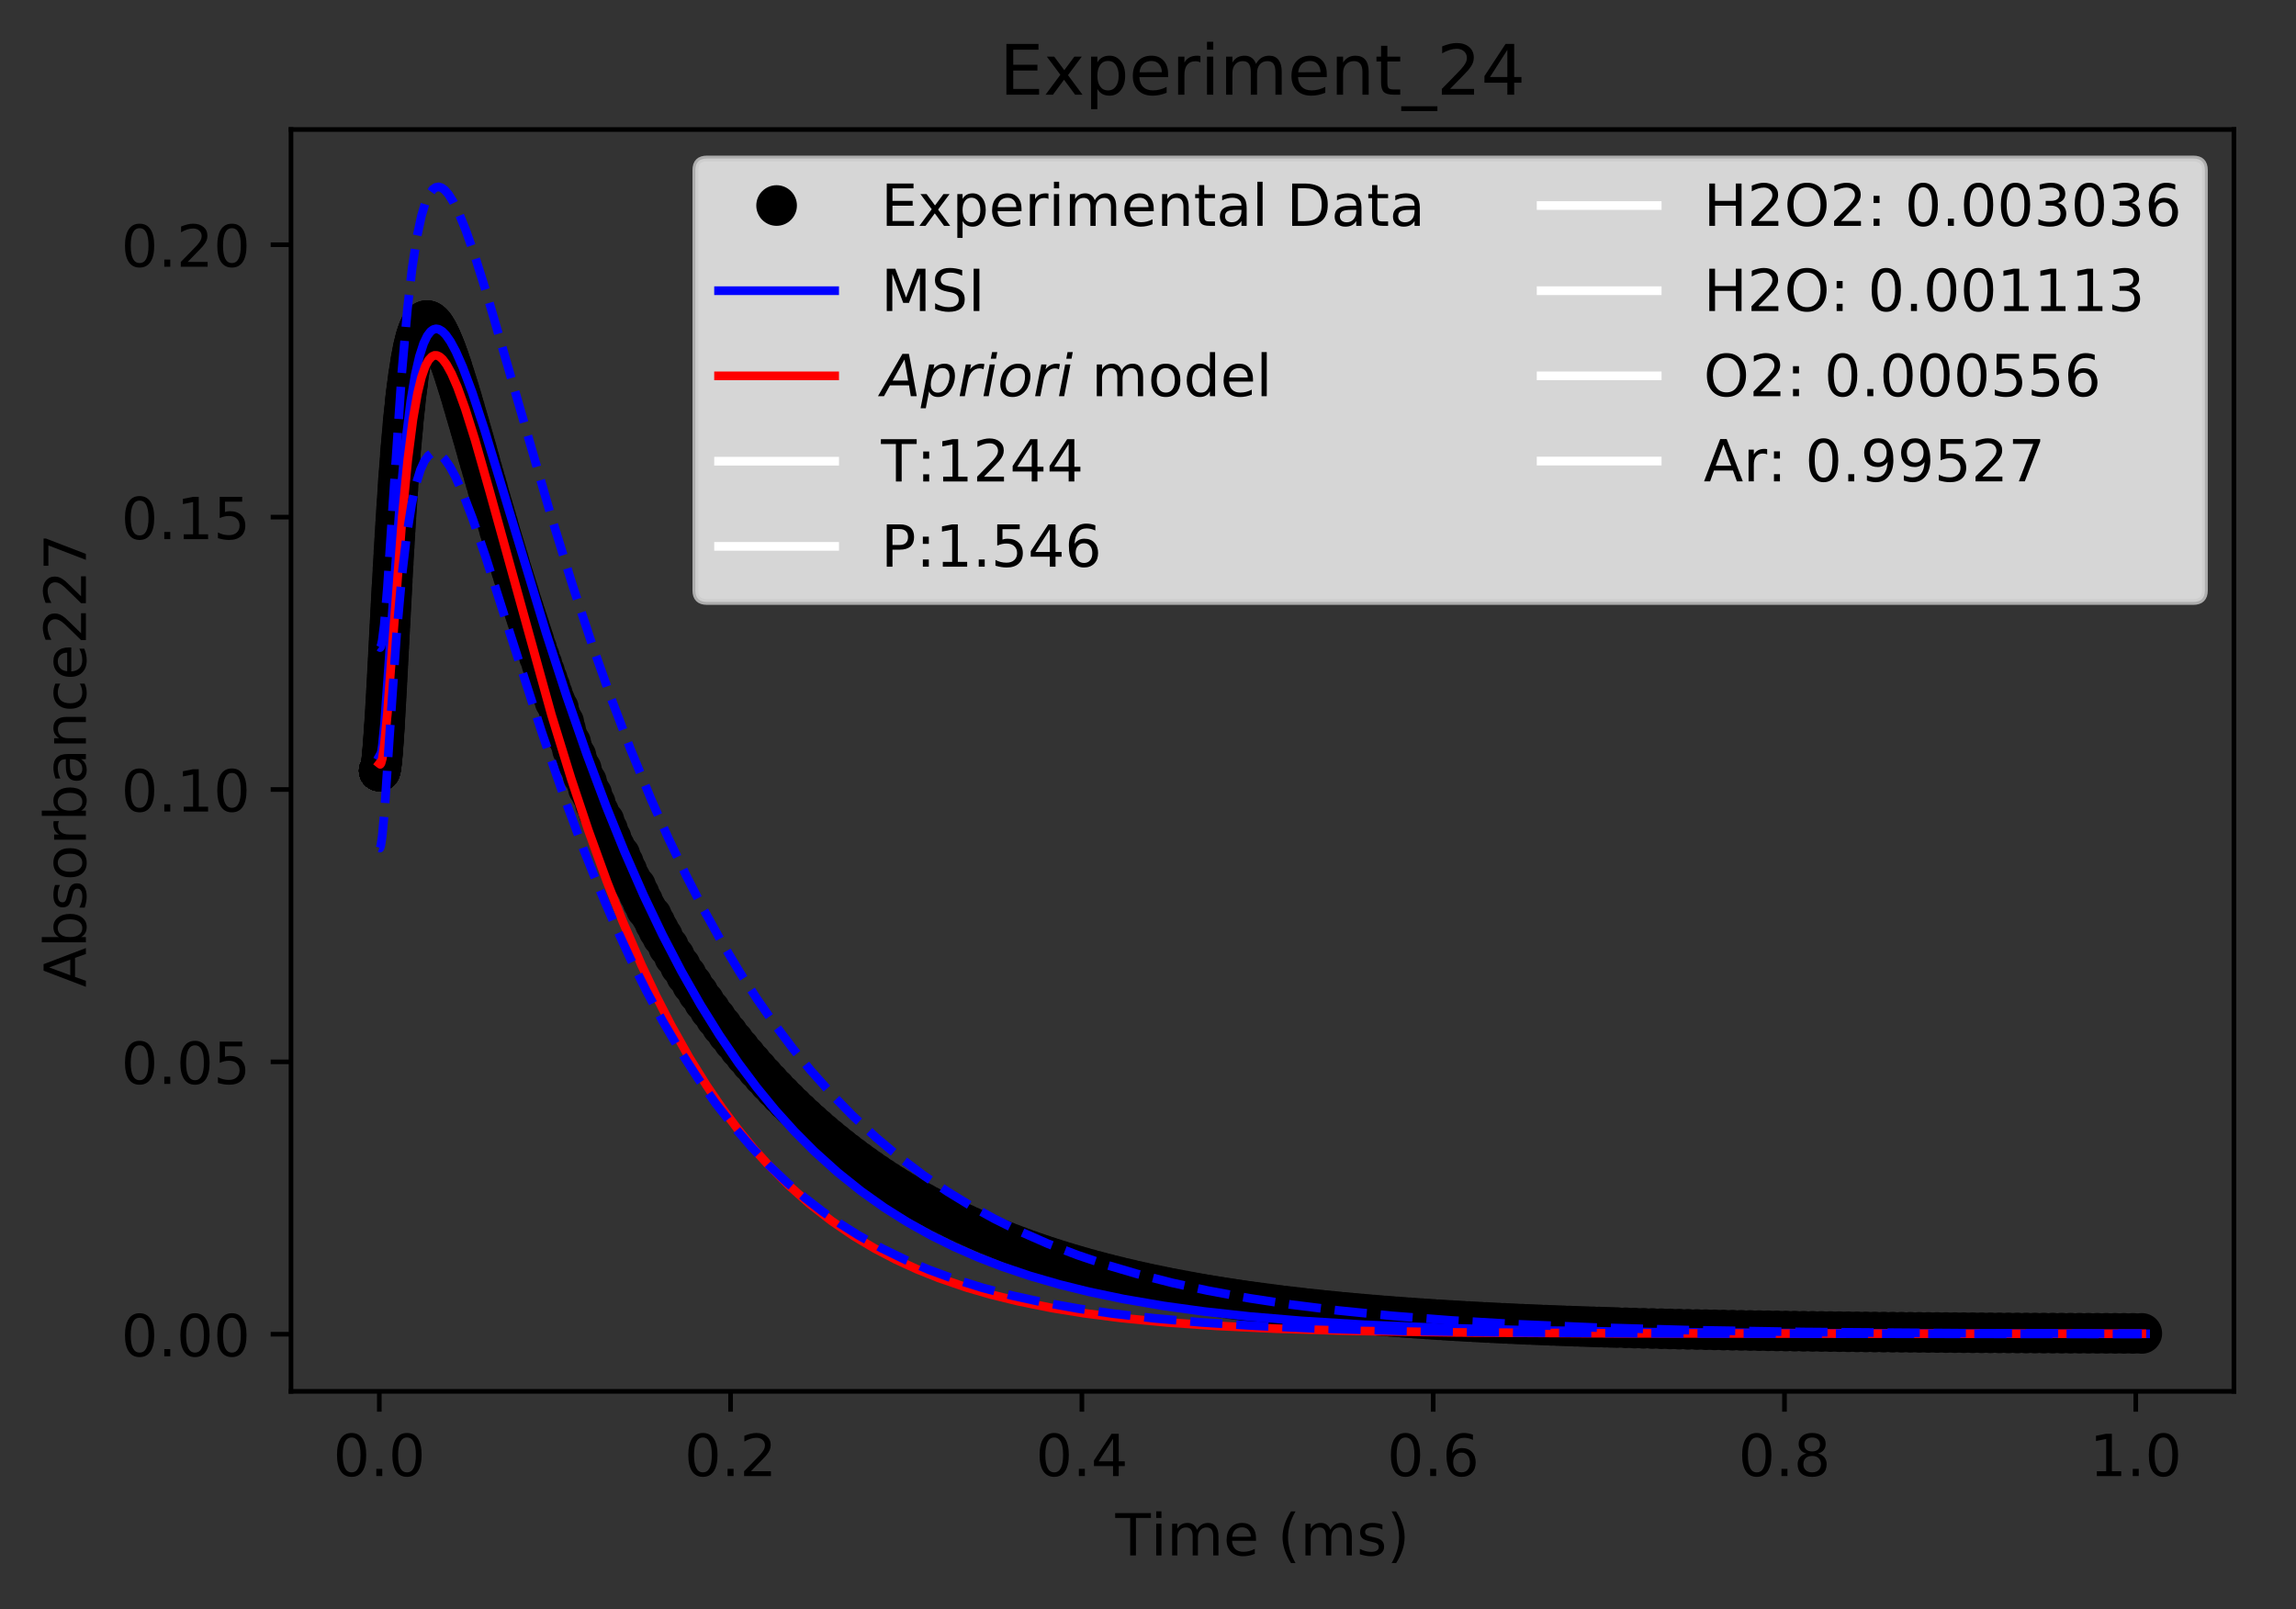 <?xml version="1.0" encoding="utf-8" standalone="no"?>
<!DOCTYPE svg PUBLIC "-//W3C//DTD SVG 1.1//EN"
  "http://www.w3.org/Graphics/SVG/1.1/DTD/svg11.dtd">
<!-- Created with matplotlib (https://matplotlib.org/) -->
<svg height="277.314pt" version="1.1" viewBox="0 0 395.644 277.314" width="395.644pt" xmlns="http://www.w3.org/2000/svg" xmlns:xlink="http://www.w3.org/1999/xlink">
 <rect x="0" y="0" width="395.644" height="277.314" fill="#333333" stroke="none"/>
 <defs>
  <style type="text/css">
*{stroke-linecap:butt;stroke-linejoin:round;}
  </style>
 </defs>
 <g id="figure_1">
  <g id="patch_1">
   <path d="M 0 277.314 
L 395.644 277.314 
L 395.644 0 
L 0 0 
z
" style="fill:none;"/>
  </g>
  <g id="axes_1">
   <g id="patch_2">
    <path d="M 50.144 239.758 
L 384.944 239.758 
L 384.944 22.318 
L 50.144 22.318 
z
" style="fill:none;"/>
   </g>
   <g id="matplotlib.axis_1">
    <g id="xtick_1">
     <g id="line2d_1">
      <defs>
       <path d="M 0 0 
L 0 3.5 
" id="m4527886756" style="stroke:#000000;stroke-width:0.8;"/>
      </defs>
      <g>
       <use style="stroke:#000000;stroke-width:0.8;" x="65.362" xlink:href="#m4527886756" y="239.758"/>
      </g>
     </g>
     <g id="text_1">
      <!-- 0.0 -->
      <defs>
       <path d="M 31.781 66.406 
Q 24.172 66.406 20.328 58.906 
Q 16.5 51.422 16.5 36.375 
Q 16.5 21.391 20.328 13.891 
Q 24.172 6.391 31.781 6.391 
Q 39.453 6.391 43.281 13.891 
Q 47.125 21.391 47.125 36.375 
Q 47.125 51.422 43.281 58.906 
Q 39.453 66.406 31.781 66.406 
z
M 31.781 74.219 
Q 44.047 74.219 50.516 64.516 
Q 56.984 54.828 56.984 36.375 
Q 56.984 17.969 50.516 8.266 
Q 44.047 -1.422 31.781 -1.422 
Q 19.531 -1.422 13.062 8.266 
Q 6.594 17.969 6.594 36.375 
Q 6.594 54.828 13.062 64.516 
Q 19.531 74.219 31.781 74.219 
z
" id="DejaVuSans-48"/>
       <path d="M 10.688 12.406 
L 21 12.406 
L 21 0 
L 10.688 0 
z
" id="DejaVuSans-46"/>
      </defs>
      <g transform="translate(57.41 254.357)scale(0.1 -0.1)">
       <use xlink:href="#DejaVuSans-48"/>
       <use x="63.623" xlink:href="#DejaVuSans-46"/>
       <use x="95.41" xlink:href="#DejaVuSans-48"/>
      </g>
     </g>
    </g>
    <g id="xtick_2">
     <g id="line2d_2">
      <g>
       <use style="stroke:#000000;stroke-width:0.8;" x="125.896" xlink:href="#m4527886756" y="239.758"/>
      </g>
     </g>
     <g id="text_2">
      <!-- 0.2 -->
      <defs>
       <path d="M 19.188 8.297 
L 53.609 8.297 
L 53.609 0 
L 7.328 0 
L 7.328 8.297 
Q 12.938 14.109 22.625 23.891 
Q 32.328 33.688 34.812 36.531 
Q 39.547 41.844 41.422 45.531 
Q 43.312 49.219 43.312 52.781 
Q 43.312 58.594 39.234 62.25 
Q 35.156 65.922 28.609 65.922 
Q 23.969 65.922 18.812 64.312 
Q 13.672 62.703 7.812 59.422 
L 7.812 69.391 
Q 13.766 71.781 18.938 73 
Q 24.125 74.219 28.422 74.219 
Q 39.75 74.219 46.484 68.547 
Q 53.219 62.891 53.219 53.422 
Q 53.219 48.922 51.531 44.891 
Q 49.859 40.875 45.406 35.406 
Q 44.188 33.984 37.641 27.219 
Q 31.109 20.453 19.188 8.297 
z
" id="DejaVuSans-50"/>
      </defs>
      <g transform="translate(117.945 254.357)scale(0.1 -0.1)">
       <use xlink:href="#DejaVuSans-48"/>
       <use x="63.623" xlink:href="#DejaVuSans-46"/>
       <use x="95.41" xlink:href="#DejaVuSans-50"/>
      </g>
     </g>
    </g>
    <g id="xtick_3">
     <g id="line2d_3">
      <g>
       <use style="stroke:#000000;stroke-width:0.8;" x="186.431" xlink:href="#m4527886756" y="239.758"/>
      </g>
     </g>
     <g id="text_3">
      <!-- 0.4 -->
      <defs>
       <path d="M 37.797 64.312 
L 12.891 25.391 
L 37.797 25.391 
z
M 35.203 72.906 
L 47.609 72.906 
L 47.609 25.391 
L 58.016 25.391 
L 58.016 17.188 
L 47.609 17.188 
L 47.609 0 
L 37.797 0 
L 37.797 17.188 
L 4.891 17.188 
L 4.891 26.703 
z
" id="DejaVuSans-52"/>
      </defs>
      <g transform="translate(178.479 254.357)scale(0.1 -0.1)">
       <use xlink:href="#DejaVuSans-48"/>
       <use x="63.623" xlink:href="#DejaVuSans-46"/>
       <use x="95.41" xlink:href="#DejaVuSans-52"/>
      </g>
     </g>
    </g>
    <g id="xtick_4">
     <g id="line2d_4">
      <g>
       <use style="stroke:#000000;stroke-width:0.8;" x="246.965" xlink:href="#m4527886756" y="239.758"/>
      </g>
     </g>
     <g id="text_4">
      <!-- 0.6 -->
      <defs>
       <path d="M 33.016 40.375 
Q 26.375 40.375 22.484 35.828 
Q 18.609 31.297 18.609 23.391 
Q 18.609 15.531 22.484 10.953 
Q 26.375 6.391 33.016 6.391 
Q 39.656 6.391 43.531 10.953 
Q 47.406 15.531 47.406 23.391 
Q 47.406 31.297 43.531 35.828 
Q 39.656 40.375 33.016 40.375 
z
M 52.594 71.297 
L 52.594 62.312 
Q 48.875 64.062 45.094 64.984 
Q 41.312 65.922 37.594 65.922 
Q 27.828 65.922 22.672 59.328 
Q 17.531 52.734 16.797 39.406 
Q 19.672 43.656 24.016 45.922 
Q 28.375 48.188 33.594 48.188 
Q 44.578 48.188 50.953 41.516 
Q 57.328 34.859 57.328 23.391 
Q 57.328 12.156 50.688 5.359 
Q 44.047 -1.422 33.016 -1.422 
Q 20.359 -1.422 13.672 8.266 
Q 6.984 17.969 6.984 36.375 
Q 6.984 53.656 15.188 63.938 
Q 23.391 74.219 37.203 74.219 
Q 40.922 74.219 44.703 73.484 
Q 48.484 72.75 52.594 71.297 
z
" id="DejaVuSans-54"/>
      </defs>
      <g transform="translate(239.014 254.357)scale(0.1 -0.1)">
       <use xlink:href="#DejaVuSans-48"/>
       <use x="63.623" xlink:href="#DejaVuSans-46"/>
       <use x="95.41" xlink:href="#DejaVuSans-54"/>
      </g>
     </g>
    </g>
    <g id="xtick_5">
     <g id="line2d_5">
      <g>
       <use style="stroke:#000000;stroke-width:0.8;" x="307.5" xlink:href="#m4527886756" y="239.758"/>
      </g>
     </g>
     <g id="text_5">
      <!-- 0.8 -->
      <defs>
       <path d="M 31.781 34.625 
Q 24.75 34.625 20.719 30.859 
Q 16.703 27.094 16.703 20.516 
Q 16.703 13.922 20.719 10.156 
Q 24.75 6.391 31.781 6.391 
Q 38.812 6.391 42.859 10.172 
Q 46.922 13.969 46.922 20.516 
Q 46.922 27.094 42.891 30.859 
Q 38.875 34.625 31.781 34.625 
z
M 21.922 38.812 
Q 15.578 40.375 12.031 44.719 
Q 8.5 49.078 8.5 55.328 
Q 8.5 64.062 14.719 69.141 
Q 20.953 74.219 31.781 74.219 
Q 42.672 74.219 48.875 69.141 
Q 55.078 64.062 55.078 55.328 
Q 55.078 49.078 51.531 44.719 
Q 48 40.375 41.703 38.812 
Q 48.828 37.156 52.797 32.312 
Q 56.781 27.484 56.781 20.516 
Q 56.781 9.906 50.312 4.234 
Q 43.844 -1.422 31.781 -1.422 
Q 19.734 -1.422 13.25 4.234 
Q 6.781 9.906 6.781 20.516 
Q 6.781 27.484 10.781 32.312 
Q 14.797 37.156 21.922 38.812 
z
M 18.312 54.391 
Q 18.312 48.734 21.844 45.562 
Q 25.391 42.391 31.781 42.391 
Q 38.141 42.391 41.719 45.562 
Q 45.312 48.734 45.312 54.391 
Q 45.312 60.062 41.719 63.234 
Q 38.141 66.406 31.781 66.406 
Q 25.391 66.406 21.844 63.234 
Q 18.312 60.062 18.312 54.391 
z
" id="DejaVuSans-56"/>
      </defs>
      <g transform="translate(299.548 254.357)scale(0.1 -0.1)">
       <use xlink:href="#DejaVuSans-48"/>
       <use x="63.623" xlink:href="#DejaVuSans-46"/>
       <use x="95.41" xlink:href="#DejaVuSans-56"/>
      </g>
     </g>
    </g>
    <g id="xtick_6">
     <g id="line2d_6">
      <g>
       <use style="stroke:#000000;stroke-width:0.8;" x="368.034" xlink:href="#m4527886756" y="239.758"/>
      </g>
     </g>
     <g id="text_6">
      <!-- 1.0 -->
      <defs>
       <path d="M 12.406 8.297 
L 28.516 8.297 
L 28.516 63.922 
L 10.984 60.406 
L 10.984 69.391 
L 28.422 72.906 
L 38.281 72.906 
L 38.281 8.297 
L 54.391 8.297 
L 54.391 0 
L 12.406 0 
z
" id="DejaVuSans-49"/>
      </defs>
      <g transform="translate(360.083 254.357)scale(0.1 -0.1)">
       <use xlink:href="#DejaVuSans-49"/>
       <use x="63.623" xlink:href="#DejaVuSans-46"/>
       <use x="95.41" xlink:href="#DejaVuSans-48"/>
      </g>
     </g>
    </g>
    <g id="text_7">
     <!-- Time (ms) -->
     <defs>
      <path d="M -0.297 72.906 
L 61.375 72.906 
L 61.375 64.594 
L 35.5 64.594 
L 35.5 0 
L 25.594 0 
L 25.594 64.594 
L -0.297 64.594 
z
" id="DejaVuSans-84"/>
      <path d="M 9.422 54.688 
L 18.406 54.688 
L 18.406 0 
L 9.422 0 
z
M 9.422 75.984 
L 18.406 75.984 
L 18.406 64.594 
L 9.422 64.594 
z
" id="DejaVuSans-105"/>
      <path d="M 52 44.188 
Q 55.375 50.25 60.062 53.125 
Q 64.75 56 71.094 56 
Q 79.641 56 84.281 50.016 
Q 88.922 44.047 88.922 33.016 
L 88.922 0 
L 79.891 0 
L 79.891 32.719 
Q 79.891 40.578 77.094 44.375 
Q 74.312 48.188 68.609 48.188 
Q 61.625 48.188 57.562 43.547 
Q 53.516 38.922 53.516 30.906 
L 53.516 0 
L 44.484 0 
L 44.484 32.719 
Q 44.484 40.625 41.703 44.406 
Q 38.922 48.188 33.109 48.188 
Q 26.219 48.188 22.156 43.531 
Q 18.109 38.875 18.109 30.906 
L 18.109 0 
L 9.078 0 
L 9.078 54.688 
L 18.109 54.688 
L 18.109 46.188 
Q 21.188 51.219 25.484 53.609 
Q 29.781 56 35.688 56 
Q 41.656 56 45.828 52.969 
Q 50 49.953 52 44.188 
z
" id="DejaVuSans-109"/>
      <path d="M 56.203 29.594 
L 56.203 25.203 
L 14.891 25.203 
Q 15.484 15.922 20.484 11.062 
Q 25.484 6.203 34.422 6.203 
Q 39.594 6.203 44.453 7.469 
Q 49.312 8.734 54.109 11.281 
L 54.109 2.781 
Q 49.266 0.734 44.188 -0.344 
Q 39.109 -1.422 33.891 -1.422 
Q 20.797 -1.422 13.156 6.188 
Q 5.516 13.812 5.516 26.812 
Q 5.516 40.234 12.766 48.109 
Q 20.016 56 32.328 56 
Q 43.359 56 49.781 48.891 
Q 56.203 41.797 56.203 29.594 
z
M 47.219 32.234 
Q 47.125 39.594 43.094 43.984 
Q 39.062 48.391 32.422 48.391 
Q 24.906 48.391 20.391 44.141 
Q 15.875 39.891 15.188 32.172 
z
" id="DejaVuSans-101"/>
      <path id="DejaVuSans-32"/>
      <path d="M 31 75.875 
Q 24.469 64.656 21.281 53.656 
Q 18.109 42.672 18.109 31.391 
Q 18.109 20.125 21.312 9.062 
Q 24.516 -2 31 -13.188 
L 23.188 -13.188 
Q 15.875 -1.703 12.234 9.375 
Q 8.594 20.453 8.594 31.391 
Q 8.594 42.281 12.203 53.312 
Q 15.828 64.359 23.188 75.875 
z
" id="DejaVuSans-40"/>
      <path d="M 44.281 53.078 
L 44.281 44.578 
Q 40.484 46.531 36.375 47.5 
Q 32.281 48.484 27.875 48.484 
Q 21.188 48.484 17.844 46.438 
Q 14.5 44.391 14.5 40.281 
Q 14.5 37.156 16.891 35.375 
Q 19.281 33.594 26.516 31.984 
L 29.594 31.297 
Q 39.156 29.25 43.188 25.516 
Q 47.219 21.781 47.219 15.094 
Q 47.219 7.469 41.188 3.016 
Q 35.156 -1.422 24.609 -1.422 
Q 20.219 -1.422 15.453 -0.562 
Q 10.688 0.297 5.422 2 
L 5.422 11.281 
Q 10.406 8.688 15.234 7.391 
Q 20.062 6.109 24.812 6.109 
Q 31.156 6.109 34.562 8.281 
Q 37.984 10.453 37.984 14.406 
Q 37.984 18.062 35.516 20.016 
Q 33.062 21.969 24.703 23.781 
L 21.578 24.516 
Q 13.234 26.266 9.516 29.906 
Q 5.812 33.547 5.812 39.891 
Q 5.812 47.609 11.281 51.797 
Q 16.75 56 26.812 56 
Q 31.781 56 36.172 55.266 
Q 40.578 54.547 44.281 53.078 
z
" id="DejaVuSans-115"/>
      <path d="M 8.016 75.875 
L 15.828 75.875 
Q 23.141 64.359 26.781 53.312 
Q 30.422 42.281 30.422 31.391 
Q 30.422 20.453 26.781 9.375 
Q 23.141 -1.703 15.828 -13.188 
L 8.016 -13.188 
Q 14.5 -2 17.703 9.062 
Q 20.906 20.125 20.906 31.391 
Q 20.906 42.672 17.703 53.656 
Q 14.5 64.656 8.016 75.875 
z
" id="DejaVuSans-41"/>
     </defs>
     <g transform="translate(192.191 268.035)scale(0.1 -0.1)">
      <use xlink:href="#DejaVuSans-84"/>
      <use x="61.037" xlink:href="#DejaVuSans-105"/>
      <use x="88.82" xlink:href="#DejaVuSans-109"/>
      <use x="186.232" xlink:href="#DejaVuSans-101"/>
      <use x="247.756" xlink:href="#DejaVuSans-32"/>
      <use x="279.543" xlink:href="#DejaVuSans-40"/>
      <use x="318.557" xlink:href="#DejaVuSans-109"/>
      <use x="415.969" xlink:href="#DejaVuSans-115"/>
      <use x="468.068" xlink:href="#DejaVuSans-41"/>
     </g>
    </g>
   </g>
   <g id="matplotlib.axis_2">
    <g id="ytick_1">
     <g id="line2d_7">
      <defs>
       <path d="M 0 0 
L -3.5 0 
" id="md68df3a682" style="stroke:#000000;stroke-width:0.8;"/>
      </defs>
      <g>
       <use style="stroke:#000000;stroke-width:0.8;" x="50.144" xlink:href="#md68df3a682" y="229.92"/>
      </g>
     </g>
     <g id="text_8">
      <!-- 0.00 -->
      <g transform="translate(20.878 233.72)scale(0.1 -0.1)">
       <use xlink:href="#DejaVuSans-48"/>
       <use x="63.623" xlink:href="#DejaVuSans-46"/>
       <use x="95.41" xlink:href="#DejaVuSans-48"/>
       <use x="159.033" xlink:href="#DejaVuSans-48"/>
      </g>
     </g>
    </g>
    <g id="ytick_2">
     <g id="line2d_8">
      <g>
       <use style="stroke:#000000;stroke-width:0.8;" x="50.144" xlink:href="#md68df3a682" y="182.983"/>
      </g>
     </g>
     <g id="text_9">
      <!-- 0.05 -->
      <defs>
       <path d="M 10.797 72.906 
L 49.516 72.906 
L 49.516 64.594 
L 19.828 64.594 
L 19.828 46.734 
Q 21.969 47.469 24.109 47.828 
Q 26.266 48.188 28.422 48.188 
Q 40.625 48.188 47.75 41.5 
Q 54.891 34.812 54.891 23.391 
Q 54.891 11.625 47.562 5.094 
Q 40.234 -1.422 26.906 -1.422 
Q 22.312 -1.422 17.547 -0.641 
Q 12.797 0.141 7.719 1.703 
L 7.719 11.625 
Q 12.109 9.234 16.797 8.062 
Q 21.484 6.891 26.703 6.891 
Q 35.156 6.891 40.078 11.328 
Q 45.016 15.766 45.016 23.391 
Q 45.016 31 40.078 35.438 
Q 35.156 39.891 26.703 39.891 
Q 22.75 39.891 18.812 39.016 
Q 14.891 38.141 10.797 36.281 
z
" id="DejaVuSans-53"/>
      </defs>
      <g transform="translate(20.878 186.782)scale(0.1 -0.1)">
       <use xlink:href="#DejaVuSans-48"/>
       <use x="63.623" xlink:href="#DejaVuSans-46"/>
       <use x="95.41" xlink:href="#DejaVuSans-48"/>
       <use x="159.033" xlink:href="#DejaVuSans-53"/>
      </g>
     </g>
    </g>
    <g id="ytick_3">
     <g id="line2d_9">
      <g>
       <use style="stroke:#000000;stroke-width:0.8;" x="50.144" xlink:href="#md68df3a682" y="136.045"/>
      </g>
     </g>
     <g id="text_10">
      <!-- 0.10 -->
      <g transform="translate(20.878 139.844)scale(0.1 -0.1)">
       <use xlink:href="#DejaVuSans-48"/>
       <use x="63.623" xlink:href="#DejaVuSans-46"/>
       <use x="95.41" xlink:href="#DejaVuSans-49"/>
       <use x="159.033" xlink:href="#DejaVuSans-48"/>
      </g>
     </g>
    </g>
    <g id="ytick_4">
     <g id="line2d_10">
      <g>
       <use style="stroke:#000000;stroke-width:0.8;" x="50.144" xlink:href="#md68df3a682" y="89.107"/>
      </g>
     </g>
     <g id="text_11">
      <!-- 0.15 -->
      <g transform="translate(20.878 92.906)scale(0.1 -0.1)">
       <use xlink:href="#DejaVuSans-48"/>
       <use x="63.623" xlink:href="#DejaVuSans-46"/>
       <use x="95.41" xlink:href="#DejaVuSans-49"/>
       <use x="159.033" xlink:href="#DejaVuSans-53"/>
      </g>
     </g>
    </g>
    <g id="ytick_5">
     <g id="line2d_11">
      <g>
       <use style="stroke:#000000;stroke-width:0.8;" x="50.144" xlink:href="#md68df3a682" y="42.169"/>
      </g>
     </g>
     <g id="text_12">
      <!-- 0.20 -->
      <g transform="translate(20.878 45.968)scale(0.1 -0.1)">
       <use xlink:href="#DejaVuSans-48"/>
       <use x="63.623" xlink:href="#DejaVuSans-46"/>
       <use x="95.41" xlink:href="#DejaVuSans-50"/>
       <use x="159.033" xlink:href="#DejaVuSans-48"/>
      </g>
     </g>
    </g>
    <g id="text_13">
     <!-- Absorbance227 -->
     <defs>
      <path d="M 34.188 63.188 
L 20.797 26.906 
L 47.609 26.906 
z
M 28.609 72.906 
L 39.797 72.906 
L 67.578 0 
L 57.328 0 
L 50.688 18.703 
L 17.828 18.703 
L 11.188 0 
L 0.781 0 
z
" id="DejaVuSans-65"/>
      <path d="M 48.688 27.297 
Q 48.688 37.203 44.609 42.844 
Q 40.531 48.484 33.406 48.484 
Q 26.266 48.484 22.188 42.844 
Q 18.109 37.203 18.109 27.297 
Q 18.109 17.391 22.188 11.75 
Q 26.266 6.109 33.406 6.109 
Q 40.531 6.109 44.609 11.75 
Q 48.688 17.391 48.688 27.297 
z
M 18.109 46.391 
Q 20.953 51.266 25.266 53.625 
Q 29.594 56 35.594 56 
Q 45.562 56 51.781 48.094 
Q 58.016 40.188 58.016 27.297 
Q 58.016 14.406 51.781 6.484 
Q 45.562 -1.422 35.594 -1.422 
Q 29.594 -1.422 25.266 0.953 
Q 20.953 3.328 18.109 8.203 
L 18.109 0 
L 9.078 0 
L 9.078 75.984 
L 18.109 75.984 
z
" id="DejaVuSans-98"/>
      <path d="M 30.609 48.391 
Q 23.391 48.391 19.188 42.75 
Q 14.984 37.109 14.984 27.297 
Q 14.984 17.484 19.156 11.844 
Q 23.344 6.203 30.609 6.203 
Q 37.797 6.203 41.984 11.859 
Q 46.188 17.531 46.188 27.297 
Q 46.188 37.016 41.984 42.703 
Q 37.797 48.391 30.609 48.391 
z
M 30.609 56 
Q 42.328 56 49.016 48.375 
Q 55.719 40.766 55.719 27.297 
Q 55.719 13.875 49.016 6.219 
Q 42.328 -1.422 30.609 -1.422 
Q 18.844 -1.422 12.172 6.219 
Q 5.516 13.875 5.516 27.297 
Q 5.516 40.766 12.172 48.375 
Q 18.844 56 30.609 56 
z
" id="DejaVuSans-111"/>
      <path d="M 41.109 46.297 
Q 39.594 47.172 37.812 47.578 
Q 36.031 48 33.891 48 
Q 26.266 48 22.188 43.047 
Q 18.109 38.094 18.109 28.812 
L 18.109 0 
L 9.078 0 
L 9.078 54.688 
L 18.109 54.688 
L 18.109 46.188 
Q 20.953 51.172 25.484 53.578 
Q 30.031 56 36.531 56 
Q 37.453 56 38.578 55.875 
Q 39.703 55.766 41.062 55.516 
z
" id="DejaVuSans-114"/>
      <path d="M 34.281 27.484 
Q 23.391 27.484 19.188 25 
Q 14.984 22.516 14.984 16.5 
Q 14.984 11.719 18.141 8.906 
Q 21.297 6.109 26.703 6.109 
Q 34.188 6.109 38.703 11.406 
Q 43.219 16.703 43.219 25.484 
L 43.219 27.484 
z
M 52.203 31.203 
L 52.203 0 
L 43.219 0 
L 43.219 8.297 
Q 40.141 3.328 35.547 0.953 
Q 30.953 -1.422 24.312 -1.422 
Q 15.922 -1.422 10.953 3.297 
Q 6 8.016 6 15.922 
Q 6 25.141 12.172 29.828 
Q 18.359 34.516 30.609 34.516 
L 43.219 34.516 
L 43.219 35.406 
Q 43.219 41.609 39.141 45 
Q 35.062 48.391 27.688 48.391 
Q 23 48.391 18.547 47.266 
Q 14.109 46.141 10.016 43.891 
L 10.016 52.203 
Q 14.938 54.109 19.578 55.047 
Q 24.219 56 28.609 56 
Q 40.484 56 46.344 49.844 
Q 52.203 43.703 52.203 31.203 
z
" id="DejaVuSans-97"/>
      <path d="M 54.891 33.016 
L 54.891 0 
L 45.906 0 
L 45.906 32.719 
Q 45.906 40.484 42.875 44.328 
Q 39.844 48.188 33.797 48.188 
Q 26.516 48.188 22.312 43.547 
Q 18.109 38.922 18.109 30.906 
L 18.109 0 
L 9.078 0 
L 9.078 54.688 
L 18.109 54.688 
L 18.109 46.188 
Q 21.344 51.125 25.703 53.562 
Q 30.078 56 35.797 56 
Q 45.219 56 50.047 50.172 
Q 54.891 44.344 54.891 33.016 
z
" id="DejaVuSans-110"/>
      <path d="M 48.781 52.594 
L 48.781 44.188 
Q 44.969 46.297 41.141 47.344 
Q 37.312 48.391 33.406 48.391 
Q 24.656 48.391 19.812 42.844 
Q 14.984 37.312 14.984 27.297 
Q 14.984 17.281 19.812 11.734 
Q 24.656 6.203 33.406 6.203 
Q 37.312 6.203 41.141 7.25 
Q 44.969 8.297 48.781 10.406 
L 48.781 2.094 
Q 45.016 0.344 40.984 -0.531 
Q 36.969 -1.422 32.422 -1.422 
Q 20.062 -1.422 12.781 6.344 
Q 5.516 14.109 5.516 27.297 
Q 5.516 40.672 12.859 48.328 
Q 20.219 56 33.016 56 
Q 37.156 56 41.109 55.141 
Q 45.062 54.297 48.781 52.594 
z
" id="DejaVuSans-99"/>
      <path d="M 8.203 72.906 
L 55.078 72.906 
L 55.078 68.703 
L 28.609 0 
L 18.312 0 
L 43.219 64.594 
L 8.203 64.594 
z
" id="DejaVuSans-55"/>
     </defs>
     <g transform="translate(14.798 170.129)rotate(-90)scale(0.1 -0.1)">
      <use xlink:href="#DejaVuSans-65"/>
      <use x="68.408" xlink:href="#DejaVuSans-98"/>
      <use x="131.885" xlink:href="#DejaVuSans-115"/>
      <use x="183.984" xlink:href="#DejaVuSans-111"/>
      <use x="245.166" xlink:href="#DejaVuSans-114"/>
      <use x="286.279" xlink:href="#DejaVuSans-98"/>
      <use x="349.756" xlink:href="#DejaVuSans-97"/>
      <use x="411.035" xlink:href="#DejaVuSans-110"/>
      <use x="474.414" xlink:href="#DejaVuSans-99"/>
      <use x="529.395" xlink:href="#DejaVuSans-101"/>
      <use x="590.918" xlink:href="#DejaVuSans-50"/>
      <use x="654.541" xlink:href="#DejaVuSans-50"/>
      <use x="718.164" xlink:href="#DejaVuSans-55"/>
     </g>
    </g>
   </g>
   <g id="line2d_12">
    <defs>
     <path d="M 0 3 
C 0.796 3 1.559 2.684 2.121 2.121 
C 2.684 1.559 3 0.796 3 0 
C 3 -0.796 2.684 -1.559 2.121 -2.121 
C 1.559 -2.684 0.796 -3 0 -3 
C -0.796 -3 -1.559 -2.684 -2.121 -2.121 
C -2.684 -1.559 -3 -0.796 -3 0 
C -3 0.796 -2.684 1.559 -2.121 2.121 
C -1.559 2.684 -0.796 3 0 3 
z
" id="m0d7f3c189f" style="stroke:#000000;"/>
    </defs>
    <g clip-path="url(#p7001cae30b)">
     <use style="stroke:#000000;" x="65.362" xlink:href="#m0d7f3c189f" y="132.81"/>
     <use style="stroke:#000000;" x="65.362" xlink:href="#m0d7f3c189f" y="132.81"/>
     <use style="stroke:#000000;" x="65.362" xlink:href="#m0d7f3c189f" y="132.81"/>
     <use style="stroke:#000000;" x="65.362" xlink:href="#m0d7f3c189f" y="132.81"/>
     <use style="stroke:#000000;" x="65.362" xlink:href="#m0d7f3c189f" y="132.81"/>
     <use style="stroke:#000000;" x="65.362" xlink:href="#m0d7f3c189f" y="132.81"/>
     <use style="stroke:#000000;" x="65.362" xlink:href="#m0d7f3c189f" y="132.81"/>
     <use style="stroke:#000000;" x="65.362" xlink:href="#m0d7f3c189f" y="132.81"/>
     <use style="stroke:#000000;" x="65.362" xlink:href="#m0d7f3c189f" y="132.81"/>
     <use style="stroke:#000000;" x="65.362" xlink:href="#m0d7f3c189f" y="132.811"/>
     <use style="stroke:#000000;" x="65.362" xlink:href="#m0d7f3c189f" y="132.811"/>
     <use style="stroke:#000000;" x="65.363" xlink:href="#m0d7f3c189f" y="132.812"/>
     <use style="stroke:#000000;" x="65.363" xlink:href="#m0d7f3c189f" y="132.812"/>
     <use style="stroke:#000000;" x="65.364" xlink:href="#m0d7f3c189f" y="132.812"/>
     <use style="stroke:#000000;" x="65.364" xlink:href="#m0d7f3c189f" y="132.813"/>
     <use style="stroke:#000000;" x="65.365" xlink:href="#m0d7f3c189f" y="132.814"/>
     <use style="stroke:#000000;" x="65.365" xlink:href="#m0d7f3c189f" y="132.815"/>
     <use style="stroke:#000000;" x="65.366" xlink:href="#m0d7f3c189f" y="132.816"/>
     <use style="stroke:#000000;" x="65.367" xlink:href="#m0d7f3c189f" y="132.818"/>
     <use style="stroke:#000000;" x="65.368" xlink:href="#m0d7f3c189f" y="132.82"/>
     <use style="stroke:#000000;" x="65.369" xlink:href="#m0d7f3c189f" y="132.822"/>
     <use style="stroke:#000000;" x="65.371" xlink:href="#m0d7f3c189f" y="132.823"/>
     <use style="stroke:#000000;" x="65.372" xlink:href="#m0d7f3c189f" y="132.825"/>
     <use style="stroke:#000000;" x="65.375" xlink:href="#m0d7f3c189f" y="132.828"/>
     <use style="stroke:#000000;" x="65.38" xlink:href="#m0d7f3c189f" y="132.835"/>
     <use style="stroke:#000000;" x="65.383" xlink:href="#m0d7f3c189f" y="132.838"/>
     <use style="stroke:#000000;" x="65.386" xlink:href="#m0d7f3c189f" y="132.841"/>
     <use style="stroke:#000000;" x="65.389" xlink:href="#m0d7f3c189f" y="132.843"/>
     <use style="stroke:#000000;" x="65.394" xlink:href="#m0d7f3c189f" y="132.847"/>
     <use style="stroke:#000000;" x="65.399" xlink:href="#m0d7f3c189f" y="132.85"/>
     <use style="stroke:#000000;" x="65.404" xlink:href="#m0d7f3c189f" y="132.852"/>
     <use style="stroke:#000000;" x="65.409" xlink:href="#m0d7f3c189f" y="132.854"/>
     <use style="stroke:#000000;" x="65.414" xlink:href="#m0d7f3c189f" y="132.855"/>
     <use style="stroke:#000000;" x="65.419" xlink:href="#m0d7f3c189f" y="132.854"/>
     <use style="stroke:#000000;" x="65.424" xlink:href="#m0d7f3c189f" y="132.853"/>
     <use style="stroke:#000000;" x="65.433" xlink:href="#m0d7f3c189f" y="132.849"/>
     <use style="stroke:#000000;" x="65.442" xlink:href="#m0d7f3c189f" y="132.843"/>
     <use style="stroke:#000000;" x="65.452" xlink:href="#m0d7f3c189f" y="132.834"/>
     <use style="stroke:#000000;" x="65.462" xlink:href="#m0d7f3c189f" y="132.822"/>
     <use style="stroke:#000000;" x="65.471" xlink:href="#m0d7f3c189f" y="132.807"/>
     <use style="stroke:#000000;" x="65.481" xlink:href="#m0d7f3c189f" y="132.79"/>
     <use style="stroke:#000000;" x="65.497" xlink:href="#m0d7f3c189f" y="132.754"/>
     <use style="stroke:#000000;" x="65.513" xlink:href="#m0d7f3c189f" y="132.712"/>
     <use style="stroke:#000000;" x="65.529" xlink:href="#m0d7f3c189f" y="132.662"/>
     <use style="stroke:#000000;" x="65.545" xlink:href="#m0d7f3c189f" y="132.605"/>
     <use style="stroke:#000000;" x="65.561" xlink:href="#m0d7f3c189f" y="132.54"/>
     <use style="stroke:#000000;" x="65.578" xlink:href="#m0d7f3c189f" y="132.47"/>
     <use style="stroke:#000000;" x="65.594" xlink:href="#m0d7f3c189f" y="132.392"/>
     <use style="stroke:#000000;" x="65.619" xlink:href="#m0d7f3c189f" y="132.26"/>
     <use style="stroke:#000000;" x="65.644" xlink:href="#m0d7f3c189f" y="132.113"/>
     <use style="stroke:#000000;" x="65.668" xlink:href="#m0d7f3c189f" y="131.952"/>
     <use style="stroke:#000000;" x="65.692" xlink:href="#m0d7f3c189f" y="131.776"/>
     <use style="stroke:#000000;" x="65.719" xlink:href="#m0d7f3c189f" y="131.587"/>
     <use style="stroke:#000000;" x="65.743" xlink:href="#m0d7f3c189f" y="131.385"/>
     <use style="stroke:#000000;" x="65.768" xlink:href="#m0d7f3c189f" y="131.17"/>
     <use style="stroke:#000000;" x="65.792" xlink:href="#m0d7f3c189f" y="130.942"/>
     <use style="stroke:#000000;" x="65.816" xlink:href="#m0d7f3c189f" y="130.702"/>
     <use style="stroke:#000000;" x="65.843" xlink:href="#m0d7f3c189f" y="130.451"/>
     <use style="stroke:#000000;" x="65.867" xlink:href="#m0d7f3c189f" y="130.189"/>
     <use style="stroke:#000000;" x="65.892" xlink:href="#m0d7f3c189f" y="129.915"/>
     <use style="stroke:#000000;" x="65.916" xlink:href="#m0d7f3c189f" y="129.632"/>
     <use style="stroke:#000000;" x="65.94" xlink:href="#m0d7f3c189f" y="129.338"/>
     <use style="stroke:#000000;" x="65.967" xlink:href="#m0d7f3c189f" y="129.034"/>
     <use style="stroke:#000000;" x="65.991" xlink:href="#m0d7f3c189f" y="128.721"/>
     <use style="stroke:#000000;" x="66.016" xlink:href="#m0d7f3c189f" y="128.399"/>
     <use style="stroke:#000000;" x="66.04" xlink:href="#m0d7f3c189f" y="128.069"/>
     <use style="stroke:#000000;" x="66.064" xlink:href="#m0d7f3c189f" y="127.729"/>
     <use style="stroke:#000000;" x="66.091" xlink:href="#m0d7f3c189f" y="127.382"/>
     <use style="stroke:#000000;" x="66.116" xlink:href="#m0d7f3c189f" y="127.027"/>
     <use style="stroke:#000000;" x="66.14" xlink:href="#m0d7f3c189f" y="126.665"/>
     <use style="stroke:#000000;" x="66.164" xlink:href="#m0d7f3c189f" y="126.295"/>
     <use style="stroke:#000000;" x="66.188" xlink:href="#m0d7f3c189f" y="125.918"/>
     <use style="stroke:#000000;" x="66.215" xlink:href="#m0d7f3c189f" y="125.535"/>
     <use style="stroke:#000000;" x="66.24" xlink:href="#m0d7f3c189f" y="125.147"/>
     <use style="stroke:#000000;" x="66.264" xlink:href="#m0d7f3c189f" y="124.751"/>
     <use style="stroke:#000000;" x="66.3" xlink:href="#m0d7f3c189f" y="124.142"/>
     <use style="stroke:#000000;" x="66.34" xlink:href="#m0d7f3c189f" y="123.522"/>
     <use style="stroke:#000000;" x="66.376" xlink:href="#m0d7f3c189f" y="122.889"/>
     <use style="stroke:#000000;" x="66.412" xlink:href="#m0d7f3c189f" y="122.246"/>
     <use style="stroke:#000000;" x="66.452" xlink:href="#m0d7f3c189f" y="121.593"/>
     <use style="stroke:#000000;" x="66.488" xlink:href="#m0d7f3c189f" y="120.932"/>
     <use style="stroke:#000000;" x="66.527" xlink:href="#m0d7f3c189f" y="120.262"/>
     <use style="stroke:#000000;" x="66.564" xlink:href="#m0d7f3c189f" y="119.585"/>
     <use style="stroke:#000000;" x="66.6" xlink:href="#m0d7f3c189f" y="118.901"/>
     <use style="stroke:#000000;" x="66.639" xlink:href="#m0d7f3c189f" y="118.211"/>
     <use style="stroke:#000000;" x="66.676" xlink:href="#m0d7f3c189f" y="117.515"/>
     <use style="stroke:#000000;" x="66.715" xlink:href="#m0d7f3c189f" y="116.816"/>
     <use style="stroke:#000000;" x="66.751" xlink:href="#m0d7f3c189f" y="116.111"/>
     <use style="stroke:#000000;" x="66.788" xlink:href="#m0d7f3c189f" y="115.403"/>
     <use style="stroke:#000000;" x="66.827" xlink:href="#m0d7f3c189f" y="114.692"/>
     <use style="stroke:#000000;" x="66.863" xlink:href="#m0d7f3c189f" y="113.978"/>
     <use style="stroke:#000000;" x="66.903" xlink:href="#m0d7f3c189f" y="113.262"/>
     <use style="stroke:#000000;" x="66.939" xlink:href="#m0d7f3c189f" y="112.545"/>
     <use style="stroke:#000000;" x="66.975" xlink:href="#m0d7f3c189f" y="111.826"/>
     <use style="stroke:#000000;" x="67.015" xlink:href="#m0d7f3c189f" y="111.106"/>
     <use style="stroke:#000000;" x="67.051" xlink:href="#m0d7f3c189f" y="110.386"/>
     <use style="stroke:#000000;" x="67.09" xlink:href="#m0d7f3c189f" y="109.666"/>
     <use style="stroke:#000000;" x="67.127" xlink:href="#m0d7f3c189f" y="108.947"/>
     <use style="stroke:#000000;" x="67.163" xlink:href="#m0d7f3c189f" y="108.229"/>
     <use style="stroke:#000000;" x="67.202" xlink:href="#m0d7f3c189f" y="107.512"/>
     <use style="stroke:#000000;" x="67.239" xlink:href="#m0d7f3c189f" y="106.796"/>
     <use style="stroke:#000000;" x="67.278" xlink:href="#m0d7f3c189f" y="106.082"/>
     <use style="stroke:#000000;" x="67.314" xlink:href="#m0d7f3c189f" y="105.371"/>
     <use style="stroke:#000000;" x="67.35" xlink:href="#m0d7f3c189f" y="104.661"/>
     <use style="stroke:#000000;" x="67.39" xlink:href="#m0d7f3c189f" y="103.954"/>
     <use style="stroke:#000000;" x="67.426" xlink:href="#m0d7f3c189f" y="103.25"/>
     <use style="stroke:#000000;" x="67.466" xlink:href="#m0d7f3c189f" y="102.55"/>
     <use style="stroke:#000000;" x="67.502" xlink:href="#m0d7f3c189f" y="101.852"/>
     <use style="stroke:#000000;" x="67.538" xlink:href="#m0d7f3c189f" y="101.158"/>
     <use style="stroke:#000000;" x="67.596" xlink:href="#m0d7f3c189f" y="100.122"/>
     <use style="stroke:#000000;" x="67.653" xlink:href="#m0d7f3c189f" y="99.094"/>
     <use style="stroke:#000000;" x="67.708" xlink:href="#m0d7f3c189f" y="98.077"/>
     <use style="stroke:#000000;" x="67.765" xlink:href="#m0d7f3c189f" y="97.07"/>
     <use style="stroke:#000000;" x="67.823" xlink:href="#m0d7f3c189f" y="96.073"/>
     <use style="stroke:#000000;" x="67.877" xlink:href="#m0d7f3c189f" y="95.088"/>
     <use style="stroke:#000000;" x="67.935" xlink:href="#m0d7f3c189f" y="94.116"/>
     <use style="stroke:#000000;" x="67.992" xlink:href="#m0d7f3c189f" y="93.155"/>
     <use style="stroke:#000000;" x="68.047" xlink:href="#m0d7f3c189f" y="92.206"/>
     <use style="stroke:#000000;" x="68.104" xlink:href="#m0d7f3c189f" y="91.271"/>
     <use style="stroke:#000000;" x="68.162" xlink:href="#m0d7f3c189f" y="90.348"/>
     <use style="stroke:#000000;" x="68.216" xlink:href="#m0d7f3c189f" y="89.439"/>
     <use style="stroke:#000000;" x="68.274" xlink:href="#m0d7f3c189f" y="88.543"/>
     <use style="stroke:#000000;" x="68.331" xlink:href="#m0d7f3c189f" y="87.66"/>
     <use style="stroke:#000000;" x="68.386" xlink:href="#m0d7f3c189f" y="86.792"/>
     <use style="stroke:#000000;" x="68.449" xlink:href="#m0d7f3c189f" y="85.937"/>
     <use style="stroke:#000000;" x="68.51" xlink:href="#m0d7f3c189f" y="85.096"/>
     <use style="stroke:#000000;" x="68.57" xlink:href="#m0d7f3c189f" y="84.269"/>
     <use style="stroke:#000000;" x="68.601" xlink:href="#m0d7f3c189f" y="83.456"/>
     <use style="stroke:#000000;" x="68.661" xlink:href="#m0d7f3c189f" y="82.657"/>
     <use style="stroke:#000000;" x="68.722" xlink:href="#m0d7f3c189f" y="81.874"/>
     <use style="stroke:#000000;" x="68.782" xlink:href="#m0d7f3c189f" y="81.103"/>
     <use style="stroke:#000000;" x="68.843" xlink:href="#m0d7f3c189f" y="80.347"/>
     <use style="stroke:#000000;" x="68.903" xlink:href="#m0d7f3c189f" y="79.605"/>
     <use style="stroke:#000000;" x="68.964" xlink:href="#m0d7f3c189f" y="78.876"/>
     <use style="stroke:#000000;" x="68.994" xlink:href="#m0d7f3c189f" y="78.163"/>
     <use style="stroke:#000000;" x="69.055" xlink:href="#m0d7f3c189f" y="77.462"/>
     <use style="stroke:#000000;" x="69.115" xlink:href="#m0d7f3c189f" y="76.775"/>
     <use style="stroke:#000000;" x="69.176" xlink:href="#m0d7f3c189f" y="76.103"/>
     <use style="stroke:#000000;" x="69.236" xlink:href="#m0d7f3c189f" y="75.444"/>
     <use style="stroke:#000000;" x="69.297" xlink:href="#m0d7f3c189f" y="74.799"/>
     <use style="stroke:#000000;" x="69.357" xlink:href="#m0d7f3c189f" y="74.167"/>
     <use style="stroke:#000000;" x="69.418" xlink:href="#m0d7f3c189f" y="73.549"/>
     <use style="stroke:#000000;" x="69.448" xlink:href="#m0d7f3c189f" y="72.943"/>
     <use style="stroke:#000000;" x="69.509" xlink:href="#m0d7f3c189f" y="72.352"/>
     <use style="stroke:#000000;" x="69.569" xlink:href="#m0d7f3c189f" y="71.773"/>
     <use style="stroke:#000000;" x="69.63" xlink:href="#m0d7f3c189f" y="71.206"/>
     <use style="stroke:#000000;" x="69.69" xlink:href="#m0d7f3c189f" y="70.654"/>
     <use style="stroke:#000000;" x="69.751" xlink:href="#m0d7f3c189f" y="70.113"/>
     <use style="stroke:#000000;" x="69.811" xlink:href="#m0d7f3c189f" y="69.584"/>
     <use style="stroke:#000000;" x="69.841" xlink:href="#m0d7f3c189f" y="69.069"/>
     <use style="stroke:#000000;" x="69.902" xlink:href="#m0d7f3c189f" y="68.565"/>
     <use style="stroke:#000000;" x="69.963" xlink:href="#m0d7f3c189f" y="68.073"/>
     <use style="stroke:#000000;" x="70.023" xlink:href="#m0d7f3c189f" y="67.594"/>
     <use style="stroke:#000000;" x="70.084" xlink:href="#m0d7f3c189f" y="67.126"/>
     <use style="stroke:#000000;" x="70.144" xlink:href="#m0d7f3c189f" y="66.669"/>
     <use style="stroke:#000000;" x="70.205" xlink:href="#m0d7f3c189f" y="66.224"/>
     <use style="stroke:#000000;" x="70.265" xlink:href="#m0d7f3c189f" y="65.792"/>
     <use style="stroke:#000000;" x="70.326" xlink:href="#m0d7f3c189f" y="65.161"/>
     <use style="stroke:#000000;" x="70.417" xlink:href="#m0d7f3c189f" y="64.555"/>
     <use style="stroke:#000000;" x="70.507" xlink:href="#m0d7f3c189f" y="63.973"/>
     <use style="stroke:#000000;" x="70.598" xlink:href="#m0d7f3c189f" y="63.416"/>
     <use style="stroke:#000000;" x="70.689" xlink:href="#m0d7f3c189f" y="62.881"/>
     <use style="stroke:#000000;" x="70.749" xlink:href="#m0d7f3c189f" y="62.369"/>
     <use style="stroke:#000000;" x="70.84" xlink:href="#m0d7f3c189f" y="61.879"/>
     <use style="stroke:#000000;" x="70.931" xlink:href="#m0d7f3c189f" y="61.411"/>
     <use style="stroke:#000000;" x="71.022" xlink:href="#m0d7f3c189f" y="60.964"/>
     <use style="stroke:#000000;" x="71.113" xlink:href="#m0d7f3c189f" y="60.537"/>
     <use style="stroke:#000000;" x="71.173" xlink:href="#m0d7f3c189f" y="60.131"/>
     <use style="stroke:#000000;" x="71.264" xlink:href="#m0d7f3c189f" y="59.745"/>
     <use style="stroke:#000000;" x="71.355" xlink:href="#m0d7f3c189f" y="59.378"/>
     <use style="stroke:#000000;" x="71.446" xlink:href="#m0d7f3c189f" y="59.03"/>
     <use style="stroke:#000000;" x="71.536" xlink:href="#m0d7f3c189f" y="58.699"/>
     <use style="stroke:#000000;" x="71.597" xlink:href="#m0d7f3c189f" y="58.388"/>
     <use style="stroke:#000000;" x="71.688" xlink:href="#m0d7f3c189f" y="58.093"/>
     <use style="stroke:#000000;" x="71.779" xlink:href="#m0d7f3c189f" y="57.815"/>
     <use style="stroke:#000000;" x="71.869" xlink:href="#m0d7f3c189f" y="57.555"/>
     <use style="stroke:#000000;" x="71.96" xlink:href="#m0d7f3c189f" y="57.31"/>
     <use style="stroke:#000000;" x="72.021" xlink:href="#m0d7f3c189f" y="57.081"/>
     <use style="stroke:#000000;" x="72.112" xlink:href="#m0d7f3c189f" y="56.868"/>
     <use style="stroke:#000000;" x="72.202" xlink:href="#m0d7f3c189f" y="56.67"/>
     <use style="stroke:#000000;" x="72.293" xlink:href="#m0d7f3c189f" y="56.486"/>
     <use style="stroke:#000000;" x="72.384" xlink:href="#m0d7f3c189f" y="56.316"/>
     <use style="stroke:#000000;" x="72.444" xlink:href="#m0d7f3c189f" y="56.161"/>
     <use style="stroke:#000000;" x="72.535" xlink:href="#m0d7f3c189f" y="56.018"/>
     <use style="stroke:#000000;" x="72.626" xlink:href="#m0d7f3c189f" y="55.89"/>
     <use style="stroke:#000000;" x="72.747" xlink:href="#m0d7f3c189f" y="55.718"/>
     <use style="stroke:#000000;" x="72.898" xlink:href="#m0d7f3c189f" y="55.575"/>
     <use style="stroke:#000000;" x="73.02" xlink:href="#m0d7f3c189f" y="55.46"/>
     <use style="stroke:#000000;" x="73.141" xlink:href="#m0d7f3c189f" y="55.371"/>
     <use style="stroke:#000000;" x="73.262" xlink:href="#m0d7f3c189f" y="55.307"/>
     <use style="stroke:#000000;" x="73.413" xlink:href="#m0d7f3c189f" y="55.266"/>
     <use style="stroke:#000000;" x="73.534" xlink:href="#m0d7f3c189f" y="55.25"/>
     <use style="stroke:#000000;" x="73.655" xlink:href="#m0d7f3c189f" y="55.256"/>
     <use style="stroke:#000000;" x="73.776" xlink:href="#m0d7f3c189f" y="55.283"/>
     <use style="stroke:#000000;" x="73.928" xlink:href="#m0d7f3c189f" y="55.33"/>
     <use style="stroke:#000000;" x="74.049" xlink:href="#m0d7f3c189f" y="55.398"/>
     <use style="stroke:#000000;" x="74.17" xlink:href="#m0d7f3c189f" y="55.484"/>
     <use style="stroke:#000000;" x="74.291" xlink:href="#m0d7f3c189f" y="55.588"/>
     <use style="stroke:#000000;" x="74.442" xlink:href="#m0d7f3c189f" y="55.709"/>
     <use style="stroke:#000000;" x="74.563" xlink:href="#m0d7f3c189f" y="55.848"/>
     <use style="stroke:#000000;" x="74.684" xlink:href="#m0d7f3c189f" y="56.002"/>
     <use style="stroke:#000000;" x="74.836" xlink:href="#m0d7f3c189f" y="56.171"/>
     <use style="stroke:#000000;" x="74.957" xlink:href="#m0d7f3c189f" y="56.355"/>
     <use style="stroke:#000000;" x="75.078" xlink:href="#m0d7f3c189f" y="56.552"/>
     <use style="stroke:#000000;" x="75.199" xlink:href="#m0d7f3c189f" y="56.764"/>
     <use style="stroke:#000000;" x="75.35" xlink:href="#m0d7f3c189f" y="56.988"/>
     <use style="stroke:#000000;" x="75.471" xlink:href="#m0d7f3c189f" y="57.224"/>
     <use style="stroke:#000000;" x="75.592" xlink:href="#m0d7f3c189f" y="57.471"/>
     <use style="stroke:#000000;" x="75.713" xlink:href="#m0d7f3c189f" y="57.731"/>
     <use style="stroke:#000000;" x="75.865" xlink:href="#m0d7f3c189f" y="58"/>
     <use style="stroke:#000000;" x="75.986" xlink:href="#m0d7f3c189f" y="58.28"/>
     <use style="stroke:#000000;" x="76.107" xlink:href="#m0d7f3c189f" y="58.569"/>
     <use style="stroke:#000000;" x="76.228" xlink:href="#m0d7f3c189f" y="58.867"/>
     <use style="stroke:#000000;" x="76.379" xlink:href="#m0d7f3c189f" y="59.175"/>
     <use style="stroke:#000000;" x="76.5" xlink:href="#m0d7f3c189f" y="59.492"/>
     <use style="stroke:#000000;" x="76.621" xlink:href="#m0d7f3c189f" y="59.816"/>
     <use style="stroke:#000000;" x="76.773" xlink:href="#m0d7f3c189f" y="60.148"/>
     <use style="stroke:#000000;" x="76.894" xlink:href="#m0d7f3c189f" y="60.487"/>
     <use style="stroke:#000000;" x="77.015" xlink:href="#m0d7f3c189f" y="60.833"/>
     <use style="stroke:#000000;" x="77.136" xlink:href="#m0d7f3c189f" y="61.186"/>
     <use style="stroke:#000000;" x="77.287" xlink:href="#m0d7f3c189f" y="61.546"/>
     <use style="stroke:#000000;" x="77.408" xlink:href="#m0d7f3c189f" y="61.911"/>
     <use style="stroke:#000000;" x="77.529" xlink:href="#m0d7f3c189f" y="62.283"/>
     <use style="stroke:#000000;" x="77.65" xlink:href="#m0d7f3c189f" y="62.659"/>
     <use style="stroke:#000000;" x="77.802" xlink:href="#m0d7f3c189f" y="63.041"/>
     <use style="stroke:#000000;" x="77.923" xlink:href="#m0d7f3c189f" y="63.428"/>
     <use style="stroke:#000000;" x="78.104" xlink:href="#m0d7f3c189f" y="64.022"/>
     <use style="stroke:#000000;" x="78.316" xlink:href="#m0d7f3c189f" y="64.627"/>
     <use style="stroke:#000000;" x="78.498" xlink:href="#m0d7f3c189f" y="65.241"/>
     <use style="stroke:#000000;" x="78.71" xlink:href="#m0d7f3c189f" y="65.862"/>
     <use style="stroke:#000000;" x="78.891" xlink:href="#m0d7f3c189f" y="66.492"/>
     <use style="stroke:#000000;" x="79.103" xlink:href="#m0d7f3c189f" y="67.129"/>
     <use style="stroke:#000000;" x="79.285" xlink:href="#m0d7f3c189f" y="67.772"/>
     <use style="stroke:#000000;" x="79.497" xlink:href="#m0d7f3c189f" y="68.422"/>
     <use style="stroke:#000000;" x="79.678" xlink:href="#m0d7f3c189f" y="69.076"/>
     <use style="stroke:#000000;" x="79.86" xlink:href="#m0d7f3c189f" y="69.735"/>
     <use style="stroke:#000000;" x="80.072" xlink:href="#m0d7f3c189f" y="70.4"/>
     <use style="stroke:#000000;" x="80.253" xlink:href="#m0d7f3c189f" y="71.068"/>
     <use style="stroke:#000000;" x="80.465" xlink:href="#m0d7f3c189f" y="71.739"/>
     <use style="stroke:#000000;" x="80.647" xlink:href="#m0d7f3c189f" y="72.413"/>
     <use style="stroke:#000000;" x="80.859" xlink:href="#m0d7f3c189f" y="73.09"/>
     <use style="stroke:#000000;" x="81.04" xlink:href="#m0d7f3c189f" y="73.769"/>
     <use style="stroke:#000000;" x="81.252" xlink:href="#m0d7f3c189f" y="74.451"/>
     <use style="stroke:#000000;" x="81.434" xlink:href="#m0d7f3c189f" y="75.133"/>
     <use style="stroke:#000000;" x="81.646" xlink:href="#m0d7f3c189f" y="75.819"/>
     <use style="stroke:#000000;" x="81.827" xlink:href="#m0d7f3c189f" y="76.504"/>
     <use style="stroke:#000000;" x="82.039" xlink:href="#m0d7f3c189f" y="77.19"/>
     <use style="stroke:#000000;" x="82.221" xlink:href="#m0d7f3c189f" y="77.877"/>
     <use style="stroke:#000000;" x="82.402" xlink:href="#m0d7f3c189f" y="78.565"/>
     <use style="stroke:#000000;" x="82.614" xlink:href="#m0d7f3c189f" y="79.253"/>
     <use style="stroke:#000000;" x="82.796" xlink:href="#m0d7f3c189f" y="79.941"/>
     <use style="stroke:#000000;" x="83.099" xlink:href="#m0d7f3c189f" y="80.987"/>
     <use style="stroke:#000000;" x="83.401" xlink:href="#m0d7f3c189f" y="82.033"/>
     <use style="stroke:#000000;" x="83.704" xlink:href="#m0d7f3c189f" y="83.077"/>
     <use style="stroke:#000000;" x="84.007" xlink:href="#m0d7f3c189f" y="84.118"/>
     <use style="stroke:#000000;" x="84.279" xlink:href="#m0d7f3c189f" y="85.157"/>
     <use style="stroke:#000000;" x="84.582" xlink:href="#m0d7f3c189f" y="86.194"/>
     <use style="stroke:#000000;" x="84.884" xlink:href="#m0d7f3c189f" y="87.226"/>
     <use style="stroke:#000000;" x="85.187" xlink:href="#m0d7f3c189f" y="88.255"/>
     <use style="stroke:#000000;" x="85.49" xlink:href="#m0d7f3c189f" y="89.279"/>
     <use style="stroke:#000000;" x="85.792" xlink:href="#m0d7f3c189f" y="90.301"/>
     <use style="stroke:#000000;" x="86.065" xlink:href="#m0d7f3c189f" y="91.317"/>
     <use style="stroke:#000000;" x="86.367" xlink:href="#m0d7f3c189f" y="92.328"/>
     <use style="stroke:#000000;" x="86.67" xlink:href="#m0d7f3c189f" y="93.333"/>
     <use style="stroke:#000000;" x="86.973" xlink:href="#m0d7f3c189f" y="94.334"/>
     <use style="stroke:#000000;" x="87.275" xlink:href="#m0d7f3c189f" y="95.33"/>
     <use style="stroke:#000000;" x="87.578" xlink:href="#m0d7f3c189f" y="96.319"/>
     <use style="stroke:#000000;" x="87.85" xlink:href="#m0d7f3c189f" y="97.304"/>
     <use style="stroke:#000000;" x="88.153" xlink:href="#m0d7f3c189f" y="98.282"/>
     <use style="stroke:#000000;" x="88.456" xlink:href="#m0d7f3c189f" y="99.255"/>
     <use style="stroke:#000000;" x="88.758" xlink:href="#m0d7f3c189f" y="100.221"/>
     <use style="stroke:#000000;" x="89.061" xlink:href="#m0d7f3c189f" y="101.182"/>
     <use style="stroke:#000000;" x="89.364" xlink:href="#m0d7f3c189f" y="102.136"/>
     <use style="stroke:#000000;" x="89.636" xlink:href="#m0d7f3c189f" y="103.084"/>
     <use style="stroke:#000000;" x="89.939" xlink:href="#m0d7f3c189f" y="104.026"/>
     <use style="stroke:#000000;" x="90.242" xlink:href="#m0d7f3c189f" y="104.962"/>
     <use style="stroke:#000000;" x="90.544" xlink:href="#m0d7f3c189f" y="105.892"/>
     <use style="stroke:#000000;" x="90.847" xlink:href="#m0d7f3c189f" y="106.814"/>
     <use style="stroke:#000000;" x="91.15" xlink:href="#m0d7f3c189f" y="107.732"/>
     <use style="stroke:#000000;" x="91.422" xlink:href="#m0d7f3c189f" y="108.642"/>
     <use style="stroke:#000000;" x="91.725" xlink:href="#m0d7f3c189f" y="109.546"/>
     <use style="stroke:#000000;" x="92.027" xlink:href="#m0d7f3c189f" y="110.444"/>
     <use style="stroke:#000000;" x="92.481" xlink:href="#m0d7f3c189f" y="111.794"/>
     <use style="stroke:#000000;" x="92.935" xlink:href="#m0d7f3c189f" y="113.128"/>
     <use style="stroke:#000000;" x="93.389" xlink:href="#m0d7f3c189f" y="114.448"/>
     <use style="stroke:#000000;" x="93.843" xlink:href="#m0d7f3c189f" y="115.753"/>
     <use style="stroke:#000000;" x="94.297" xlink:href="#m0d7f3c189f" y="117.044"/>
     <use style="stroke:#000000;" x="94.751" xlink:href="#m0d7f3c189f" y="118.321"/>
     <use style="stroke:#000000;" x="95.175" xlink:href="#m0d7f3c189f" y="119.583"/>
     <use style="stroke:#000000;" x="95.629" xlink:href="#m0d7f3c189f" y="120.831"/>
     <use style="stroke:#000000;" x="96.235" xlink:href="#m0d7f3c189f" y="122.066"/>
     <use style="stroke:#000000;" x="96.537" xlink:href="#m0d7f3c189f" y="123.286"/>
     <use style="stroke:#000000;" x="97.143" xlink:href="#m0d7f3c189f" y="124.491"/>
     <use style="stroke:#000000;" x="97.445" xlink:href="#m0d7f3c189f" y="125.684"/>
     <use style="stroke:#000000;" x="97.748" xlink:href="#m0d7f3c189f" y="126.863"/>
     <use style="stroke:#000000;" x="98.353" xlink:href="#m0d7f3c189f" y="128.029"/>
     <use style="stroke:#000000;" x="98.656" xlink:href="#m0d7f3c189f" y="129.18"/>
     <use style="stroke:#000000;" x="99.261" xlink:href="#m0d7f3c189f" y="130.319"/>
     <use style="stroke:#000000;" x="99.564" xlink:href="#m0d7f3c189f" y="131.445"/>
     <use style="stroke:#000000;" x="100.169" xlink:href="#m0d7f3c189f" y="132.557"/>
     <use style="stroke:#000000;" x="100.472" xlink:href="#m0d7f3c189f" y="133.656"/>
     <use style="stroke:#000000;" x="101.077" xlink:href="#m0d7f3c189f" y="134.743"/>
     <use style="stroke:#000000;" x="101.38" xlink:href="#m0d7f3c189f" y="135.818"/>
     <use style="stroke:#000000;" x="101.985" xlink:href="#m0d7f3c189f" y="136.88"/>
     <use style="stroke:#000000;" x="102.591" xlink:href="#m0d7f3c189f" y="138.456"/>
     <use style="stroke:#000000;" x="103.196" xlink:href="#m0d7f3c189f" y="140.004"/>
     <use style="stroke:#000000;" x="104.104" xlink:href="#m0d7f3c189f" y="141.525"/>
     <use style="stroke:#000000;" x="104.709" xlink:href="#m0d7f3c189f" y="143.02"/>
     <use style="stroke:#000000;" x="105.315" xlink:href="#m0d7f3c189f" y="144.489"/>
     <use style="stroke:#000000;" x="105.92" xlink:href="#m0d7f3c189f" y="145.932"/>
     <use style="stroke:#000000;" x="106.828" xlink:href="#m0d7f3c189f" y="147.35"/>
     <use style="stroke:#000000;" x="107.433" xlink:href="#m0d7f3c189f" y="148.744"/>
     <use style="stroke:#000000;" x="108.039" xlink:href="#m0d7f3c189f" y="150.113"/>
     <use style="stroke:#000000;" x="108.644" xlink:href="#m0d7f3c189f" y="151.459"/>
     <use style="stroke:#000000;" x="109.552" xlink:href="#m0d7f3c189f" y="152.781"/>
     <use style="stroke:#000000;" x="110.157" xlink:href="#m0d7f3c189f" y="154.081"/>
     <use style="stroke:#000000;" x="110.763" xlink:href="#m0d7f3c189f" y="155.358"/>
     <use style="stroke:#000000;" x="111.368" xlink:href="#m0d7f3c189f" y="156.613"/>
     <use style="stroke:#000000;" x="112.276" xlink:href="#m0d7f3c189f" y="157.846"/>
     <use style="stroke:#000000;" x="112.881" xlink:href="#m0d7f3c189f" y="159.058"/>
     <use style="stroke:#000000;" x="113.498" xlink:href="#m0d7f3c189f" y="160.249"/>
     <use style="stroke:#000000;" x="114.177" xlink:href="#m0d7f3c189f" y="161.419"/>
     <use style="stroke:#000000;" x="115.198" xlink:href="#m0d7f3c189f" y="163.142"/>
     <use style="stroke:#000000;" x="116.22" xlink:href="#m0d7f3c189f" y="164.819"/>
     <use style="stroke:#000000;" x="117.241" xlink:href="#m0d7f3c189f" y="166.454"/>
     <use style="stroke:#000000;" x="118.262" xlink:href="#m0d7f3c189f" y="168.047"/>
     <use style="stroke:#000000;" x="119.284" xlink:href="#m0d7f3c189f" y="169.599"/>
     <use style="stroke:#000000;" x="120.305" xlink:href="#m0d7f3c189f" y="171.111"/>
     <use style="stroke:#000000;" x="121.326" xlink:href="#m0d7f3c189f" y="172.584"/>
     <use style="stroke:#000000;" x="122.347" xlink:href="#m0d7f3c189f" y="174.019"/>
     <use style="stroke:#000000;" x="123.368" xlink:href="#m0d7f3c189f" y="175.418"/>
     <use style="stroke:#000000;" x="124.39" xlink:href="#m0d7f3c189f" y="176.781"/>
     <use style="stroke:#000000;" x="125.411" xlink:href="#m0d7f3c189f" y="178.109"/>
     <use style="stroke:#000000;" x="126.432" xlink:href="#m0d7f3c189f" y="179.403"/>
     <use style="stroke:#000000;" x="127.454" xlink:href="#m0d7f3c189f" y="180.665"/>
     <use style="stroke:#000000;" x="128.475" xlink:href="#m0d7f3c189f" y="181.894"/>
     <use style="stroke:#000000;" x="129.496" xlink:href="#m0d7f3c189f" y="183.092"/>
     <use style="stroke:#000000;" x="130.517" xlink:href="#m0d7f3c189f" y="184.259"/>
     <use style="stroke:#000000;" x="131.538" xlink:href="#m0d7f3c189f" y="185.397"/>
     <use style="stroke:#000000;" x="132.56" xlink:href="#m0d7f3c189f" y="186.506"/>
     <use style="stroke:#000000;" x="133.581" xlink:href="#m0d7f3c189f" y="187.587"/>
     <use style="stroke:#000000;" x="134.602" xlink:href="#m0d7f3c189f" y="188.641"/>
     <use style="stroke:#000000;" x="135.624" xlink:href="#m0d7f3c189f" y="189.668"/>
     <use style="stroke:#000000;" x="136.645" xlink:href="#m0d7f3c189f" y="190.669"/>
     <use style="stroke:#000000;" x="137.666" xlink:href="#m0d7f3c189f" y="191.645"/>
     <use style="stroke:#000000;" x="138.687" xlink:href="#m0d7f3c189f" y="192.596"/>
     <use style="stroke:#000000;" x="139.709" xlink:href="#m0d7f3c189f" y="193.523"/>
     <use style="stroke:#000000;" x="140.73" xlink:href="#m0d7f3c189f" y="194.427"/>
     <use style="stroke:#000000;" x="141.751" xlink:href="#m0d7f3c189f" y="195.309"/>
     <use style="stroke:#000000;" x="142.772" xlink:href="#m0d7f3c189f" y="196.168"/>
     <use style="stroke:#000000;" x="143.794" xlink:href="#m0d7f3c189f" y="197.005"/>
     <use style="stroke:#000000;" x="144.815" xlink:href="#m0d7f3c189f" y="197.822"/>
     <use style="stroke:#000000;" x="145.836" xlink:href="#m0d7f3c189f" y="198.618"/>
     <use style="stroke:#000000;" x="146.857" xlink:href="#m0d7f3c189f" y="199.394"/>
     <use style="stroke:#000000;" x="147.879" xlink:href="#m0d7f3c189f" y="200.151"/>
     <use style="stroke:#000000;" x="148.9" xlink:href="#m0d7f3c189f" y="200.889"/>
     <use style="stroke:#000000;" x="149.921" xlink:href="#m0d7f3c189f" y="201.608"/>
     <use style="stroke:#000000;" x="150.943" xlink:href="#m0d7f3c189f" y="202.31"/>
     <use style="stroke:#000000;" x="151.964" xlink:href="#m0d7f3c189f" y="202.993"/>
     <use style="stroke:#000000;" x="152.985" xlink:href="#m0d7f3c189f" y="203.66"/>
     <use style="stroke:#000000;" x="154.006" xlink:href="#m0d7f3c189f" y="204.311"/>
     <use style="stroke:#000000;" x="155.027" xlink:href="#m0d7f3c189f" y="204.945"/>
     <use style="stroke:#000000;" x="156.049" xlink:href="#m0d7f3c189f" y="205.563"/>
     <use style="stroke:#000000;" x="157.07" xlink:href="#m0d7f3c189f" y="206.166"/>
     <use style="stroke:#000000;" x="158.091" xlink:href="#m0d7f3c189f" y="206.754"/>
     <use style="stroke:#000000;" x="159.113" xlink:href="#m0d7f3c189f" y="207.327"/>
     <use style="stroke:#000000;" x="160.134" xlink:href="#m0d7f3c189f" y="207.886"/>
     <use style="stroke:#000000;" x="161.155" xlink:href="#m0d7f3c189f" y="208.432"/>
     <use style="stroke:#000000;" x="162.176" xlink:href="#m0d7f3c189f" y="208.964"/>
     <use style="stroke:#000000;" x="163.197" xlink:href="#m0d7f3c189f" y="209.482"/>
     <use style="stroke:#000000;" x="164.219" xlink:href="#m0d7f3c189f" y="209.988"/>
     <use style="stroke:#000000;" x="165.24" xlink:href="#m0d7f3c189f" y="210.481"/>
     <use style="stroke:#000000;" x="166.261" xlink:href="#m0d7f3c189f" y="210.962"/>
     <use style="stroke:#000000;" x="167.283" xlink:href="#m0d7f3c189f" y="211.431"/>
     <use style="stroke:#000000;" x="168.304" xlink:href="#m0d7f3c189f" y="211.889"/>
     <use style="stroke:#000000;" x="169.325" xlink:href="#m0d7f3c189f" y="212.335"/>
     <use style="stroke:#000000;" x="170.346" xlink:href="#m0d7f3c189f" y="212.77"/>
     <use style="stroke:#000000;" x="171.367" xlink:href="#m0d7f3c189f" y="213.195"/>
     <use style="stroke:#000000;" x="172.389" xlink:href="#m0d7f3c189f" y="213.609"/>
     <use style="stroke:#000000;" x="173.41" xlink:href="#m0d7f3c189f" y="214.012"/>
     <use style="stroke:#000000;" x="174.431" xlink:href="#m0d7f3c189f" y="214.406"/>
     <use style="stroke:#000000;" x="175.453" xlink:href="#m0d7f3c189f" y="214.79"/>
     <use style="stroke:#000000;" x="176.474" xlink:href="#m0d7f3c189f" y="215.165"/>
     <use style="stroke:#000000;" x="177.495" xlink:href="#m0d7f3c189f" y="215.531"/>
     <use style="stroke:#000000;" x="178.516" xlink:href="#m0d7f3c189f" y="215.887"/>
     <use style="stroke:#000000;" x="179.538" xlink:href="#m0d7f3c189f" y="216.235"/>
     <use style="stroke:#000000;" x="180.559" xlink:href="#m0d7f3c189f" y="216.574"/>
     <use style="stroke:#000000;" x="181.58" xlink:href="#m0d7f3c189f" y="216.904"/>
     <use style="stroke:#000000;" x="182.601" xlink:href="#m0d7f3c189f" y="217.227"/>
     <use style="stroke:#000000;" x="183.623" xlink:href="#m0d7f3c189f" y="217.542"/>
     <use style="stroke:#000000;" x="184.644" xlink:href="#m0d7f3c189f" y="217.849"/>
     <use style="stroke:#000000;" x="185.665" xlink:href="#m0d7f3c189f" y="218.148"/>
     <use style="stroke:#000000;" x="186.686" xlink:href="#m0d7f3c189f" y="218.44"/>
     <use style="stroke:#000000;" x="187.708" xlink:href="#m0d7f3c189f" y="218.725"/>
     <use style="stroke:#000000;" x="188.729" xlink:href="#m0d7f3c189f" y="219.003"/>
     <use style="stroke:#000000;" x="189.75" xlink:href="#m0d7f3c189f" y="219.274"/>
     <use style="stroke:#000000;" x="190.771" xlink:href="#m0d7f3c189f" y="219.539"/>
     <use style="stroke:#000000;" x="191.793" xlink:href="#m0d7f3c189f" y="219.797"/>
     <use style="stroke:#000000;" x="192.814" xlink:href="#m0d7f3c189f" y="220.048"/>
     <use style="stroke:#000000;" x="193.835" xlink:href="#m0d7f3c189f" y="220.294"/>
     <use style="stroke:#000000;" x="194.856" xlink:href="#m0d7f3c189f" y="220.533"/>
     <use style="stroke:#000000;" x="195.878" xlink:href="#m0d7f3c189f" y="220.767"/>
     <use style="stroke:#000000;" x="196.899" xlink:href="#m0d7f3c189f" y="220.994"/>
     <use style="stroke:#000000;" x="197.92" xlink:href="#m0d7f3c189f" y="221.217"/>
     <use style="stroke:#000000;" x="198.941" xlink:href="#m0d7f3c189f" y="221.433"/>
     <use style="stroke:#000000;" x="199.963" xlink:href="#m0d7f3c189f" y="221.645"/>
     <use style="stroke:#000000;" x="200.984" xlink:href="#m0d7f3c189f" y="221.851"/>
     <use style="stroke:#000000;" x="202.005" xlink:href="#m0d7f3c189f" y="222.052"/>
     <use style="stroke:#000000;" x="203.027" xlink:href="#m0d7f3c189f" y="222.248"/>
     <use style="stroke:#000000;" x="204.048" xlink:href="#m0d7f3c189f" y="222.44"/>
     <use style="stroke:#000000;" x="205.069" xlink:href="#m0d7f3c189f" y="222.627"/>
     <use style="stroke:#000000;" x="206.09" xlink:href="#m0d7f3c189f" y="222.809"/>
     <use style="stroke:#000000;" x="207.112" xlink:href="#m0d7f3c189f" y="222.986"/>
     <use style="stroke:#000000;" x="208.133" xlink:href="#m0d7f3c189f" y="223.16"/>
     <use style="stroke:#000000;" x="209.154" xlink:href="#m0d7f3c189f" y="223.329"/>
     <use style="stroke:#000000;" x="210.175" xlink:href="#m0d7f3c189f" y="223.494"/>
     <use style="stroke:#000000;" x="211.197" xlink:href="#m0d7f3c189f" y="223.654"/>
     <use style="stroke:#000000;" x="212.218" xlink:href="#m0d7f3c189f" y="223.811"/>
     <use style="stroke:#000000;" x="213.239" xlink:href="#m0d7f3c189f" y="223.964"/>
     <use style="stroke:#000000;" x="214.26" xlink:href="#m0d7f3c189f" y="224.114"/>
     <use style="stroke:#000000;" x="215.282" xlink:href="#m0d7f3c189f" y="224.259"/>
     <use style="stroke:#000000;" x="216.303" xlink:href="#m0d7f3c189f" y="224.401"/>
     <use style="stroke:#000000;" x="217.324" xlink:href="#m0d7f3c189f" y="224.54"/>
     <use style="stroke:#000000;" x="218.346" xlink:href="#m0d7f3c189f" y="224.675"/>
     <use style="stroke:#000000;" x="219.367" xlink:href="#m0d7f3c189f" y="224.807"/>
     <use style="stroke:#000000;" x="220.388" xlink:href="#m0d7f3c189f" y="224.935"/>
     <use style="stroke:#000000;" x="221.409" xlink:href="#m0d7f3c189f" y="225.06"/>
     <use style="stroke:#000000;" x="222.43" xlink:href="#m0d7f3c189f" y="225.183"/>
     <use style="stroke:#000000;" x="223.452" xlink:href="#m0d7f3c189f" y="225.302"/>
     <use style="stroke:#000000;" x="224.473" xlink:href="#m0d7f3c189f" y="225.418"/>
     <use style="stroke:#000000;" x="225.494" xlink:href="#m0d7f3c189f" y="225.532"/>
     <use style="stroke:#000000;" x="226.516" xlink:href="#m0d7f3c189f" y="225.642"/>
     <use style="stroke:#000000;" x="227.537" xlink:href="#m0d7f3c189f" y="225.75"/>
     <use style="stroke:#000000;" x="228.558" xlink:href="#m0d7f3c189f" y="225.855"/>
     <use style="stroke:#000000;" x="229.579" xlink:href="#m0d7f3c189f" y="225.958"/>
     <use style="stroke:#000000;" x="230.6" xlink:href="#m0d7f3c189f" y="226.058"/>
     <use style="stroke:#000000;" x="231.622" xlink:href="#m0d7f3c189f" y="226.155"/>
     <use style="stroke:#000000;" x="232.643" xlink:href="#m0d7f3c189f" y="226.251"/>
     <use style="stroke:#000000;" x="233.664" xlink:href="#m0d7f3c189f" y="226.343"/>
     <use style="stroke:#000000;" x="234.686" xlink:href="#m0d7f3c189f" y="226.434"/>
     <use style="stroke:#000000;" x="235.707" xlink:href="#m0d7f3c189f" y="226.522"/>
     <use style="stroke:#000000;" x="236.728" xlink:href="#m0d7f3c189f" y="226.608"/>
     <use style="stroke:#000000;" x="237.749" xlink:href="#m0d7f3c189f" y="226.692"/>
     <use style="stroke:#000000;" x="238.77" xlink:href="#m0d7f3c189f" y="226.774"/>
     <use style="stroke:#000000;" x="239.792" xlink:href="#m0d7f3c189f" y="226.853"/>
     <use style="stroke:#000000;" x="240.813" xlink:href="#m0d7f3c189f" y="226.931"/>
     <use style="stroke:#000000;" x="241.834" xlink:href="#m0d7f3c189f" y="227.007"/>
     <use style="stroke:#000000;" x="242.856" xlink:href="#m0d7f3c189f" y="227.081"/>
     <use style="stroke:#000000;" x="243.877" xlink:href="#m0d7f3c189f" y="227.153"/>
     <use style="stroke:#000000;" x="244.898" xlink:href="#m0d7f3c189f" y="227.223"/>
     <use style="stroke:#000000;" x="245.919" xlink:href="#m0d7f3c189f" y="227.292"/>
     <use style="stroke:#000000;" x="246.94" xlink:href="#m0d7f3c189f" y="227.359"/>
     <use style="stroke:#000000;" x="247.962" xlink:href="#m0d7f3c189f" y="227.424"/>
     <use style="stroke:#000000;" x="248.983" xlink:href="#m0d7f3c189f" y="227.487"/>
     <use style="stroke:#000000;" x="250.004" xlink:href="#m0d7f3c189f" y="227.549"/>
     <use style="stroke:#000000;" x="251.026" xlink:href="#m0d7f3c189f" y="227.61"/>
     <use style="stroke:#000000;" x="252.047" xlink:href="#m0d7f3c189f" y="227.668"/>
     <use style="stroke:#000000;" x="253.068" xlink:href="#m0d7f3c189f" y="227.726"/>
     <use style="stroke:#000000;" x="254.089" xlink:href="#m0d7f3c189f" y="227.782"/>
     <use style="stroke:#000000;" x="255.11" xlink:href="#m0d7f3c189f" y="227.836"/>
     <use style="stroke:#000000;" x="256.132" xlink:href="#m0d7f3c189f" y="227.889"/>
     <use style="stroke:#000000;" x="257.153" xlink:href="#m0d7f3c189f" y="227.941"/>
     <use style="stroke:#000000;" x="258.174" xlink:href="#m0d7f3c189f" y="227.991"/>
     <use style="stroke:#000000;" x="259.196" xlink:href="#m0d7f3c189f" y="228.04"/>
     <use style="stroke:#000000;" x="260.217" xlink:href="#m0d7f3c189f" y="228.088"/>
     <use style="stroke:#000000;" x="261.238" xlink:href="#m0d7f3c189f" y="228.135"/>
     <use style="stroke:#000000;" x="262.259" xlink:href="#m0d7f3c189f" y="228.181"/>
     <use style="stroke:#000000;" x="263.281" xlink:href="#m0d7f3c189f" y="228.225"/>
     <use style="stroke:#000000;" x="264.302" xlink:href="#m0d7f3c189f" y="228.268"/>
     <use style="stroke:#000000;" x="265.323" xlink:href="#m0d7f3c189f" y="228.31"/>
     <use style="stroke:#000000;" x="266.344" xlink:href="#m0d7f3c189f" y="228.351"/>
     <use style="stroke:#000000;" x="267.366" xlink:href="#m0d7f3c189f" y="228.391"/>
     <use style="stroke:#000000;" x="268.387" xlink:href="#m0d7f3c189f" y="228.43"/>
     <use style="stroke:#000000;" x="269.408" xlink:href="#m0d7f3c189f" y="228.468"/>
     <use style="stroke:#000000;" x="270.429" xlink:href="#m0d7f3c189f" y="228.505"/>
     <use style="stroke:#000000;" x="271.451" xlink:href="#m0d7f3c189f" y="228.541"/>
     <use style="stroke:#000000;" x="272.472" xlink:href="#m0d7f3c189f" y="228.577"/>
     <use style="stroke:#000000;" x="273.493" xlink:href="#m0d7f3c189f" y="228.611"/>
     <use style="stroke:#000000;" x="274.515" xlink:href="#m0d7f3c189f" y="228.644"/>
     <use style="stroke:#000000;" x="275.536" xlink:href="#m0d7f3c189f" y="228.677"/>
     <use style="stroke:#000000;" x="276.557" xlink:href="#m0d7f3c189f" y="228.708"/>
     <use style="stroke:#000000;" x="277.578" xlink:href="#m0d7f3c189f" y="228.739"/>
     <use style="stroke:#000000;" x="278.599" xlink:href="#m0d7f3c189f" y="228.769"/>
     <use style="stroke:#000000;" x="280.133" xlink:href="#m0d7f3c189f" y="228.813"/>
     <use style="stroke:#000000;" x="281.666" xlink:href="#m0d7f3c189f" y="228.855"/>
     <use style="stroke:#000000;" x="283.2" xlink:href="#m0d7f3c189f" y="228.895"/>
     <use style="stroke:#000000;" x="284.733" xlink:href="#m0d7f3c189f" y="228.934"/>
     <use style="stroke:#000000;" x="286.267" xlink:href="#m0d7f3c189f" y="228.971"/>
     <use style="stroke:#000000;" x="287.8" xlink:href="#m0d7f3c189f" y="229.007"/>
     <use style="stroke:#000000;" x="289.334" xlink:href="#m0d7f3c189f" y="229.042"/>
     <use style="stroke:#000000;" x="290.867" xlink:href="#m0d7f3c189f" y="229.075"/>
     <use style="stroke:#000000;" x="292.4" xlink:href="#m0d7f3c189f" y="229.106"/>
     <use style="stroke:#000000;" x="293.934" xlink:href="#m0d7f3c189f" y="229.137"/>
     <use style="stroke:#000000;" x="295.467" xlink:href="#m0d7f3c189f" y="229.166"/>
     <use style="stroke:#000000;" x="297.001" xlink:href="#m0d7f3c189f" y="229.195"/>
     <use style="stroke:#000000;" x="298.534" xlink:href="#m0d7f3c189f" y="229.222"/>
     <use style="stroke:#000000;" x="300.068" xlink:href="#m0d7f3c189f" y="229.248"/>
     <use style="stroke:#000000;" x="301.601" xlink:href="#m0d7f3c189f" y="229.273"/>
     <use style="stroke:#000000;" x="303.135" xlink:href="#m0d7f3c189f" y="229.297"/>
     <use style="stroke:#000000;" x="304.668" xlink:href="#m0d7f3c189f" y="229.32"/>
     <use style="stroke:#000000;" x="306.202" xlink:href="#m0d7f3c189f" y="229.342"/>
     <use style="stroke:#000000;" x="307.735" xlink:href="#m0d7f3c189f" y="229.364"/>
     <use style="stroke:#000000;" x="309.268" xlink:href="#m0d7f3c189f" y="229.384"/>
     <use style="stroke:#000000;" x="310.802" xlink:href="#m0d7f3c189f" y="229.404"/>
     <use style="stroke:#000000;" x="312.335" xlink:href="#m0d7f3c189f" y="229.423"/>
     <use style="stroke:#000000;" x="313.869" xlink:href="#m0d7f3c189f" y="229.441"/>
     <use style="stroke:#000000;" x="315.402" xlink:href="#m0d7f3c189f" y="229.458"/>
     <use style="stroke:#000000;" x="316.936" xlink:href="#m0d7f3c189f" y="229.475"/>
     <use style="stroke:#000000;" x="318.469" xlink:href="#m0d7f3c189f" y="229.491"/>
     <use style="stroke:#000000;" x="320.003" xlink:href="#m0d7f3c189f" y="229.506"/>
     <use style="stroke:#000000;" x="321.536" xlink:href="#m0d7f3c189f" y="229.521"/>
     <use style="stroke:#000000;" x="323.069" xlink:href="#m0d7f3c189f" y="229.536"/>
     <use style="stroke:#000000;" x="324.603" xlink:href="#m0d7f3c189f" y="229.549"/>
     <use style="stroke:#000000;" x="326.136" xlink:href="#m0d7f3c189f" y="229.562"/>
     <use style="stroke:#000000;" x="327.67" xlink:href="#m0d7f3c189f" y="229.575"/>
     <use style="stroke:#000000;" x="329.203" xlink:href="#m0d7f3c189f" y="229.587"/>
     <use style="stroke:#000000;" x="330.736" xlink:href="#m0d7f3c189f" y="229.599"/>
     <use style="stroke:#000000;" x="332.27" xlink:href="#m0d7f3c189f" y="229.61"/>
     <use style="stroke:#000000;" x="333.803" xlink:href="#m0d7f3c189f" y="229.62"/>
     <use style="stroke:#000000;" x="335.337" xlink:href="#m0d7f3c189f" y="229.631"/>
     <use style="stroke:#000000;" x="336.87" xlink:href="#m0d7f3c189f" y="229.641"/>
     <use style="stroke:#000000;" x="338.404" xlink:href="#m0d7f3c189f" y="229.65"/>
     <use style="stroke:#000000;" x="339.937" xlink:href="#m0d7f3c189f" y="229.659"/>
     <use style="stroke:#000000;" x="341.47" xlink:href="#m0d7f3c189f" y="229.668"/>
     <use style="stroke:#000000;" x="343.004" xlink:href="#m0d7f3c189f" y="229.676"/>
     <use style="stroke:#000000;" x="344.537" xlink:href="#m0d7f3c189f" y="229.684"/>
     <use style="stroke:#000000;" x="346.071" xlink:href="#m0d7f3c189f" y="229.692"/>
     <use style="stroke:#000000;" x="347.604" xlink:href="#m0d7f3c189f" y="229.699"/>
     <use style="stroke:#000000;" x="349.138" xlink:href="#m0d7f3c189f" y="229.707"/>
     <use style="stroke:#000000;" x="350.671" xlink:href="#m0d7f3c189f" y="229.713"/>
     <use style="stroke:#000000;" x="352.205" xlink:href="#m0d7f3c189f" y="229.72"/>
     <use style="stroke:#000000;" x="353.738" xlink:href="#m0d7f3c189f" y="229.726"/>
     <use style="stroke:#000000;" x="355.272" xlink:href="#m0d7f3c189f" y="229.732"/>
     <use style="stroke:#000000;" x="356.805" xlink:href="#m0d7f3c189f" y="229.738"/>
     <use style="stroke:#000000;" x="358.338" xlink:href="#m0d7f3c189f" y="229.744"/>
     <use style="stroke:#000000;" x="359.872" xlink:href="#m0d7f3c189f" y="229.749"/>
     <use style="stroke:#000000;" x="361.405" xlink:href="#m0d7f3c189f" y="229.754"/>
     <use style="stroke:#000000;" x="362.939" xlink:href="#m0d7f3c189f" y="229.759"/>
     <use style="stroke:#000000;" x="364.472" xlink:href="#m0d7f3c189f" y="229.764"/>
     <use style="stroke:#000000;" x="366.006" xlink:href="#m0d7f3c189f" y="229.768"/>
     <use style="stroke:#000000;" x="367.539" xlink:href="#m0d7f3c189f" y="229.773"/>
     <use style="stroke:#000000;" x="369.072" xlink:href="#m0d7f3c189f" y="229.777"/>
    </g>
   </g>
   <g id="line2d_13">
    <path clip-path="url(#p7001cae30b)" d="M 65.362 130.3 
L 65.466 130.357 
L 65.502 130.322 
L 65.634 129.976 
L 65.865 128.639 
L 66.258 124.748 
L 66.938 115.249 
L 68.925 86.484 
L 69.888 76.235 
L 70.782 69.107 
L 71.543 64.607 
L 72.269 61.433 
L 72.995 59.186 
L 73.618 57.888 
L 74.189 57.134 
L 74.657 56.789 
L 75.124 56.663 
L 75.592 56.733 
L 76.216 57.095 
L 76.839 57.727 
L 77.619 58.841 
L 78.556 60.578 
L 79.73 63.239 
L 81.374 67.634 
L 83.493 74.054 
L 87.03 85.682 
L 94.104 109.068 
L 97.641 119.988 
L 101.097 129.953 
L 104.429 138.868 
L 107.628 146.788 
L 110.896 154.246 
L 114.164 161.099 
L 117.431 167.379 
L 120.699 173.124 
L 123.966 178.371 
L 127.234 183.158 
L 130.422 187.418 
L 133.606 191.301 
L 136.912 194.969 
L 140.307 198.386 
L 144.332 202.018 
L 148.357 205.242 
L 152.382 208.103 
L 156.407 210.638 
L 160.432 212.885 
L 164.457 214.874 
L 168.482 216.636 
L 172.507 218.195 
L 177.502 219.881 
L 182.642 221.367 
L 187.647 222.606 
L 193.587 223.849 
L 200.516 225.038 
L 207.445 225.996 
L 215.364 226.865 
L 224.273 227.616 
L 235.162 228.288 
L 248.031 228.831 
L 263.869 229.253 
L 284.186 229.555 
L 313.935 229.753 
L 367.484 229.851 
L 369.726 229.852 
L 369.726 229.852 
" style="fill:none;stroke:#0000ff;stroke-linecap:square;stroke-width:1.5;"/>
   </g>
   <g id="line2d_14">
    <path clip-path="url(#p7001cae30b)" d="M 65.362 131.585 
L 65.523 131.712 
L 65.658 131.531 
L 65.883 130.708 
L 66.227 128.389 
L 66.77 122.781 
L 67.758 109.542 
L 69.32 88.959 
L 70.257 79.312 
L 71.158 72.288 
L 71.945 67.798 
L 72.621 65.02 
L 73.296 63.092 
L 73.858 62.047 
L 74.421 61.443 
L 74.871 61.24 
L 75.321 61.256 
L 75.772 61.47 
L 76.28 61.921 
L 76.957 62.826 
L 77.804 64.369 
L 78.821 66.708 
L 80.176 70.456 
L 81.874 75.861 
L 84.422 84.833 
L 95.019 123.156 
L 98.415 134.167 
L 101.382 143.065 
L 104.582 151.893 
L 107.333 158.858 
L 110.513 166.225 
L 113.057 171.617 
L 115.6 176.59 
L 118.733 182.177 
L 121.716 186.989 
L 124.377 190.894 
L 127.145 194.599 
L 130.03 198.108 
L 132.194 200.52 
L 135.887 204.24 
L 139.58 207.511 
L 143.272 210.382 
L 146.965 212.901 
L 150.658 215.109 
L 154.35 217.042 
L 158.043 218.733 
L 161.736 220.211 
L 166.603 221.877 
L 170.75 223.078 
L 175.481 224.238 
L 181.158 225.383 
L 186.835 226.303 
L 193.457 227.149 
L 201.027 227.879 
L 209.542 228.473 
L 219.949 228.964 
L 233.195 229.345 
L 251.172 229.61 
L 278.622 229.766 
L 339.784 229.83 
L 369.072 229.835 
L 369.072 229.835 
" style="fill:none;stroke:#ff0000;stroke-linecap:square;stroke-width:1.5;"/>
   </g>
   <g id="line2d_15">
    <path clip-path="url(#p7001cae30b)" d="M 65.362 111.49 
L 65.497 111.594 
L 65.513 111.585 
L 65.644 111.355 
L 65.867 110.38 
L 66.215 107.651 
L 66.751 101.349 
L 67.708 86.863 
L 69.236 64.278 
L 70.205 53.275 
L 71.022 46.191 
L 71.869 40.715 
L 72.626 37.189 
L 73.262 35.066 
L 73.928 33.538 
L 74.563 32.659 
L 75.078 32.293 
L 75.592 32.202 
L 76.107 32.359 
L 76.621 32.729 
L 77.287 33.485 
L 78.104 34.784 
L 79.103 36.817 
L 80.253 39.635 
L 81.827 44.104 
L 84.007 51.056 
L 87.578 63.365 
L 94.751 88.208 
L 98.656 100.845 
L 101.985 110.931 
L 105.315 120.348 
L 108.644 129.097 
L 112.276 137.923 
L 115.198 144.501 
L 118.262 150.914 
L 121.326 156.875 
L 124.39 162.387 
L 127.454 167.511 
L 130.517 172.257 
L 133.581 176.645 
L 136.645 180.713 
L 139.709 184.474 
L 143.794 189.048 
L 146.857 192.19 
L 150.943 196.001 
L 155.027 199.439 
L 159.113 202.524 
L 163.197 205.304 
L 167.283 207.803 
L 171.367 210.049 
L 175.453 212.073 
L 180.559 214.318 
L 185.665 216.28 
L 190.771 218.001 
L 195.878 219.506 
L 202.005 221.07 
L 208.133 222.403 
L 215.282 223.716 
L 222.43 224.804 
L 230.6 225.826 
L 239.792 226.744 
L 250.004 227.535 
L 261.238 228.192 
L 274.515 228.75 
L 290.867 229.206 
L 310.802 229.531 
L 338.404 229.74 
L 369.072 229.818 
L 369.072 229.818 
" style="fill:none;stroke:#0000ff;stroke-dasharray:5.55,2.4;stroke-dashoffset:0;stroke-width:1.5;"/>
   </g>
   <g id="line2d_16">
    <path clip-path="url(#p7001cae30b)" d="M 65.362 146.122 
L 65.452 146.153 
L 65.481 146.123 
L 65.619 145.72 
L 65.867 144.08 
L 66.264 139.679 
L 67.09 127.297 
L 68.331 109.408 
L 69.236 99.361 
L 70.084 92.211 
L 70.931 86.897 
L 71.688 83.435 
L 72.444 80.969 
L 73.141 79.438 
L 73.776 78.562 
L 74.291 78.167 
L 74.836 78.021 
L 75.35 78.111 
L 75.986 78.488 
L 76.621 79.124 
L 77.529 80.412 
L 78.498 82.193 
L 79.86 85.252 
L 81.434 89.371 
L 83.704 96.012 
L 87.85 109.042 
L 93.389 126.277 
L 97.143 137.171 
L 100.472 146.14 
L 103.196 152.967 
L 105.92 159.333 
L 108.644 165.249 
L 111.368 170.725 
L 114.177 175.935 
L 117.241 181.14 
L 120.305 185.884 
L 123.368 190.201 
L 126.432 194.116 
L 129.496 197.665 
L 132.56 200.875 
L 135.624 203.781 
L 138.687 206.41 
L 141.751 208.782 
L 144.815 210.919 
L 147.879 212.849 
L 151.964 215.129 
L 156.049 217.113 
L 160.134 218.836 
L 164.219 220.333 
L 169.325 221.928 
L 174.431 223.264 
L 179.538 224.381 
L 185.665 225.48 
L 191.793 226.364 
L 198.941 227.178 
L 207.112 227.884 
L 216.303 228.463 
L 227.537 228.95 
L 241.834 229.337 
L 261.238 229.618 
L 290.867 229.792 
L 350.671 229.867 
L 369.072 229.874 
L 369.072 229.874 
" style="fill:none;stroke:#0000ff;stroke-dasharray:5.55,2.4;stroke-dashoffset:0;stroke-width:1.5;"/>
   </g>
   <g id="line2d_17"/>
   <g id="line2d_18"/>
   <g id="line2d_19"/>
   <g id="line2d_20"/>
   <g id="line2d_21"/>
   <g id="line2d_22"/>
   <g id="patch_3">
    <path d="M 50.144 239.758 
L 50.144 22.318 
" style="fill:none;stroke:#000000;stroke-linecap:square;stroke-linejoin:miter;stroke-width:0.8;"/>
   </g>
   <g id="patch_4">
    <path d="M 384.944 239.758 
L 384.944 22.318 
" style="fill:none;stroke:#000000;stroke-linecap:square;stroke-linejoin:miter;stroke-width:0.8;"/>
   </g>
   <g id="patch_5">
    <path d="M 50.144 239.758 
L 384.944 239.758 
" style="fill:none;stroke:#000000;stroke-linecap:square;stroke-linejoin:miter;stroke-width:0.8;"/>
   </g>
   <g id="patch_6">
    <path d="M 50.144 22.318 
L 384.944 22.318 
" style="fill:none;stroke:#000000;stroke-linecap:square;stroke-linejoin:miter;stroke-width:0.8;"/>
   </g>
   <g id="text_14">
    <!-- Experiment_24 -->
    <defs>
     <path d="M 9.812 72.906 
L 55.906 72.906 
L 55.906 64.594 
L 19.672 64.594 
L 19.672 43.016 
L 54.391 43.016 
L 54.391 34.719 
L 19.672 34.719 
L 19.672 8.297 
L 56.781 8.297 
L 56.781 0 
L 9.812 0 
z
" id="DejaVuSans-69"/>
     <path d="M 54.891 54.688 
L 35.109 28.078 
L 55.906 0 
L 45.312 0 
L 29.391 21.484 
L 13.484 0 
L 2.875 0 
L 24.125 28.609 
L 4.688 54.688 
L 15.281 54.688 
L 29.781 35.203 
L 44.281 54.688 
z
" id="DejaVuSans-120"/>
     <path d="M 18.109 8.203 
L 18.109 -20.797 
L 9.078 -20.797 
L 9.078 54.688 
L 18.109 54.688 
L 18.109 46.391 
Q 20.953 51.266 25.266 53.625 
Q 29.594 56 35.594 56 
Q 45.562 56 51.781 48.094 
Q 58.016 40.188 58.016 27.297 
Q 58.016 14.406 51.781 6.484 
Q 45.562 -1.422 35.594 -1.422 
Q 29.594 -1.422 25.266 0.953 
Q 20.953 3.328 18.109 8.203 
z
M 48.688 27.297 
Q 48.688 37.203 44.609 42.844 
Q 40.531 48.484 33.406 48.484 
Q 26.266 48.484 22.188 42.844 
Q 18.109 37.203 18.109 27.297 
Q 18.109 17.391 22.188 11.75 
Q 26.266 6.109 33.406 6.109 
Q 40.531 6.109 44.609 11.75 
Q 48.688 17.391 48.688 27.297 
z
" id="DejaVuSans-112"/>
     <path d="M 18.312 70.219 
L 18.312 54.688 
L 36.812 54.688 
L 36.812 47.703 
L 18.312 47.703 
L 18.312 18.016 
Q 18.312 11.328 20.141 9.422 
Q 21.969 7.516 27.594 7.516 
L 36.812 7.516 
L 36.812 0 
L 27.594 0 
Q 17.188 0 13.234 3.875 
Q 9.281 7.766 9.281 18.016 
L 9.281 47.703 
L 2.688 47.703 
L 2.688 54.688 
L 9.281 54.688 
L 9.281 70.219 
z
" id="DejaVuSans-116"/>
     <path d="M 50.984 -16.609 
L 50.984 -23.578 
L -0.984 -23.578 
L -0.984 -16.609 
z
" id="DejaVuSans-95"/>
    </defs>
    <g transform="translate(172.241 16.318)scale(0.12 -0.12)">
     <use xlink:href="#DejaVuSans-69"/>
     <use x="63.184" xlink:href="#DejaVuSans-120"/>
     <use x="122.363" xlink:href="#DejaVuSans-112"/>
     <use x="185.84" xlink:href="#DejaVuSans-101"/>
     <use x="247.363" xlink:href="#DejaVuSans-114"/>
     <use x="288.477" xlink:href="#DejaVuSans-105"/>
     <use x="316.26" xlink:href="#DejaVuSans-109"/>
     <use x="413.672" xlink:href="#DejaVuSans-101"/>
     <use x="475.195" xlink:href="#DejaVuSans-110"/>
     <use x="538.574" xlink:href="#DejaVuSans-116"/>
     <use x="577.783" xlink:href="#DejaVuSans-95"/>
     <use x="627.783" xlink:href="#DejaVuSans-50"/>
     <use x="691.406" xlink:href="#DejaVuSans-52"/>
    </g>
   </g>
   <g id="legend_1">
    <g id="patch_7">
     <path d="M 121.823 103.731 
L 377.944 103.731 
Q 379.944 103.731 379.944 101.731 
L 379.944 29.318 
Q 379.944 27.318 377.944 27.318 
L 121.823 27.318 
Q 119.823 27.318 119.823 29.318 
L 119.823 101.731 
Q 119.823 103.731 121.823 103.731 
z
" style="fill:#ffffff;opacity:0.8;stroke:#cccccc;stroke-linejoin:miter;"/>
    </g>
    <g id="line2d_23"/>
    <g id="line2d_24">
     <g>
      <use style="stroke:#000000;" x="133.823" xlink:href="#m0d7f3c189f" y="35.417"/>
     </g>
    </g>
    <g id="text_15">
     <!-- Experimental Data -->
     <defs>
      <path d="M 9.422 75.984 
L 18.406 75.984 
L 18.406 0 
L 9.422 0 
z
" id="DejaVuSans-108"/>
      <path d="M 19.672 64.797 
L 19.672 8.109 
L 31.594 8.109 
Q 46.688 8.109 53.688 14.938 
Q 60.688 21.781 60.688 36.531 
Q 60.688 51.172 53.688 57.984 
Q 46.688 64.797 31.594 64.797 
z
M 9.812 72.906 
L 30.078 72.906 
Q 51.266 72.906 61.172 64.094 
Q 71.094 55.281 71.094 36.531 
Q 71.094 17.672 61.125 8.828 
Q 51.172 0 30.078 0 
L 9.812 0 
z
" id="DejaVuSans-68"/>
     </defs>
     <g transform="translate(151.823 38.917)scale(0.1 -0.1)">
      <use xlink:href="#DejaVuSans-69"/>
      <use x="63.184" xlink:href="#DejaVuSans-120"/>
      <use x="122.363" xlink:href="#DejaVuSans-112"/>
      <use x="185.84" xlink:href="#DejaVuSans-101"/>
      <use x="247.363" xlink:href="#DejaVuSans-114"/>
      <use x="288.477" xlink:href="#DejaVuSans-105"/>
      <use x="316.26" xlink:href="#DejaVuSans-109"/>
      <use x="413.672" xlink:href="#DejaVuSans-101"/>
      <use x="475.195" xlink:href="#DejaVuSans-110"/>
      <use x="538.574" xlink:href="#DejaVuSans-116"/>
      <use x="577.783" xlink:href="#DejaVuSans-97"/>
      <use x="639.062" xlink:href="#DejaVuSans-108"/>
      <use x="666.846" xlink:href="#DejaVuSans-32"/>
      <use x="698.633" xlink:href="#DejaVuSans-68"/>
      <use x="775.635" xlink:href="#DejaVuSans-97"/>
      <use x="836.914" xlink:href="#DejaVuSans-116"/>
      <use x="876.123" xlink:href="#DejaVuSans-97"/>
     </g>
    </g>
    <g id="line2d_25">
     <path d="M 123.823 50.095 
L 143.823 50.095 
" style="fill:none;stroke:#0000ff;stroke-linecap:square;stroke-width:1.5;"/>
    </g>
    <g id="line2d_26"/>
    <g id="text_16">
     <!-- MSI -->
     <defs>
      <path d="M 9.812 72.906 
L 24.516 72.906 
L 43.109 23.297 
L 61.812 72.906 
L 76.516 72.906 
L 76.516 0 
L 66.891 0 
L 66.891 64.016 
L 48.094 14.016 
L 38.188 14.016 
L 19.391 64.016 
L 19.391 0 
L 9.812 0 
z
" id="DejaVuSans-77"/>
      <path d="M 53.516 70.516 
L 53.516 60.891 
Q 47.906 63.578 42.922 64.891 
Q 37.938 66.219 33.297 66.219 
Q 25.25 66.219 20.875 63.094 
Q 16.5 59.969 16.5 54.203 
Q 16.5 49.359 19.406 46.891 
Q 22.312 44.438 30.422 42.922 
L 36.375 41.703 
Q 47.406 39.594 52.656 34.297 
Q 57.906 29 57.906 20.125 
Q 57.906 9.516 50.797 4.047 
Q 43.703 -1.422 29.984 -1.422 
Q 24.812 -1.422 18.969 -0.25 
Q 13.141 0.922 6.891 3.219 
L 6.891 13.375 
Q 12.891 10.016 18.656 8.297 
Q 24.422 6.594 29.984 6.594 
Q 38.422 6.594 43.016 9.906 
Q 47.609 13.234 47.609 19.391 
Q 47.609 24.75 44.312 27.781 
Q 41.016 30.812 33.5 32.328 
L 27.484 33.5 
Q 16.453 35.688 11.516 40.375 
Q 6.594 45.062 6.594 53.422 
Q 6.594 63.094 13.406 68.656 
Q 20.219 74.219 32.172 74.219 
Q 37.312 74.219 42.625 73.281 
Q 47.953 72.359 53.516 70.516 
z
" id="DejaVuSans-83"/>
      <path d="M 9.812 72.906 
L 19.672 72.906 
L 19.672 0 
L 9.812 0 
z
" id="DejaVuSans-73"/>
     </defs>
     <g transform="translate(151.823 53.595)scale(0.1 -0.1)">
      <use xlink:href="#DejaVuSans-77"/>
      <use x="86.279" xlink:href="#DejaVuSans-83"/>
      <use x="149.756" xlink:href="#DejaVuSans-73"/>
     </g>
    </g>
    <g id="line2d_27">
     <path d="M 123.823 64.774 
L 143.823 64.774 
" style="fill:none;stroke:#ff0000;stroke-linecap:square;stroke-width:1.5;"/>
    </g>
    <g id="line2d_28"/>
    <g id="text_17">
     <!-- $\it{A priori}$ model -->
     <defs>
      <path d="M 36.812 72.906 
L 48 72.906 
L 61.531 0 
L 51.219 0 
L 48.188 18.703 
L 15.375 18.703 
L 5.078 0 
L -5.328 0 
z
M 40.375 63.188 
L 19.922 26.906 
L 46.688 26.906 
z
" id="DejaVuSans-Oblique-65"/>
      <path d="M 49.609 33.688 
Q 49.609 40.875 46.484 44.672 
Q 43.359 48.484 37.5 48.484 
Q 33.5 48.484 29.859 46.438 
Q 26.219 44.391 23.391 40.484 
Q 20.609 36.625 18.938 31.156 
Q 17.281 25.688 17.281 20.312 
Q 17.281 13.484 20.406 9.797 
Q 23.531 6.109 29.297 6.109 
Q 33.547 6.109 37.188 8.109 
Q 40.828 10.109 43.406 13.922 
Q 46.188 17.922 47.891 23.344 
Q 49.609 28.766 49.609 33.688 
z
M 21.781 46.391 
Q 25.391 51.125 30.297 53.562 
Q 35.203 56 41.219 56 
Q 49.609 56 54.25 50.5 
Q 58.891 45.016 58.891 35.109 
Q 58.891 27 56 19.656 
Q 53.125 12.312 47.703 6.5 
Q 44.094 2.641 39.547 0.609 
Q 35.016 -1.422 29.984 -1.422 
Q 24.172 -1.422 20.219 1 
Q 16.266 3.422 14.312 8.203 
L 8.688 -20.797 
L -0.297 -20.797 
L 14.406 54.688 
L 23.391 54.688 
z
" id="DejaVuSans-Oblique-112"/>
      <path d="M 44.578 46.391 
Q 43.219 47.125 41.453 47.516 
Q 39.703 47.906 37.703 47.906 
Q 30.516 47.906 25.141 42.453 
Q 19.781 37.016 18.016 27.875 
L 12.5 0 
L 3.516 0 
L 14.203 54.688 
L 23.188 54.688 
L 21.484 46.188 
Q 25.047 50.922 30 53.453 
Q 34.969 56 40.578 56 
Q 42.047 56 43.453 55.828 
Q 44.875 55.672 46.297 55.281 
z
" id="DejaVuSans-Oblique-114"/>
      <path d="M 18.312 75.984 
L 27.297 75.984 
L 25.094 64.594 
L 16.109 64.594 
z
M 14.203 54.688 
L 23.188 54.688 
L 12.5 0 
L 3.516 0 
z
" id="DejaVuSans-Oblique-105"/>
      <path d="M 25.391 -1.422 
Q 15.766 -1.422 10.172 4.516 
Q 4.594 10.453 4.594 20.703 
Q 4.594 26.656 6.516 32.828 
Q 8.453 39.016 11.531 43.219 
Q 16.359 49.75 22.312 52.875 
Q 28.266 56 35.797 56 
Q 45.125 56 50.859 50.188 
Q 56.594 44.391 56.594 35.016 
Q 56.594 28.516 54.688 22.062 
Q 52.781 15.625 49.703 11.375 
Q 44.922 4.828 38.969 1.703 
Q 33.016 -1.422 25.391 -1.422 
z
M 13.922 21 
Q 13.922 13.578 17.016 9.891 
Q 20.125 6.203 26.422 6.203 
Q 35.453 6.203 41.375 14.078 
Q 47.312 21.969 47.312 34.078 
Q 47.312 41.156 44.141 44.766 
Q 40.969 48.391 34.812 48.391 
Q 29.734 48.391 25.781 46.016 
Q 21.828 43.656 18.703 38.812 
Q 16.406 35.203 15.156 30.562 
Q 13.922 25.922 13.922 21 
z
" id="DejaVuSans-Oblique-111"/>
      <path d="M 45.406 46.391 
L 45.406 75.984 
L 54.391 75.984 
L 54.391 0 
L 45.406 0 
L 45.406 8.203 
Q 42.578 3.328 38.25 0.953 
Q 33.938 -1.422 27.875 -1.422 
Q 17.969 -1.422 11.734 6.484 
Q 5.516 14.406 5.516 27.297 
Q 5.516 40.188 11.734 48.094 
Q 17.969 56 27.875 56 
Q 33.938 56 38.25 53.625 
Q 42.578 51.266 45.406 46.391 
z
M 14.797 27.297 
Q 14.797 17.391 18.875 11.75 
Q 22.953 6.109 30.078 6.109 
Q 37.203 6.109 41.297 11.75 
Q 45.406 17.391 45.406 27.297 
Q 45.406 37.203 41.297 42.844 
Q 37.203 48.484 30.078 48.484 
Q 22.953 48.484 18.875 42.844 
Q 14.797 37.203 14.797 27.297 
z
" id="DejaVuSans-100"/>
     </defs>
     <g transform="translate(151.823 68.274)scale(0.1 -0.1)">
      <use transform="translate(0 0.016)" xlink:href="#DejaVuSans-Oblique-65"/>
      <use transform="translate(68.408 0.016)" xlink:href="#DejaVuSans-Oblique-112"/>
      <use transform="translate(131.885 0.016)" xlink:href="#DejaVuSans-Oblique-114"/>
      <use transform="translate(172.998 0.016)" xlink:href="#DejaVuSans-Oblique-105"/>
      <use transform="translate(200.781 0.016)" xlink:href="#DejaVuSans-Oblique-111"/>
      <use transform="translate(261.963 0.016)" xlink:href="#DejaVuSans-Oblique-114"/>
      <use transform="translate(303.076 0.016)" xlink:href="#DejaVuSans-Oblique-105"/>
      <use transform="translate(330.859 0.016)" xlink:href="#DejaVuSans-32"/>
      <use transform="translate(362.646 0.016)" xlink:href="#DejaVuSans-109"/>
      <use transform="translate(460.059 0.016)" xlink:href="#DejaVuSans-111"/>
      <use transform="translate(521.24 0.016)" xlink:href="#DejaVuSans-100"/>
      <use transform="translate(584.717 0.016)" xlink:href="#DejaVuSans-101"/>
      <use transform="translate(646.24 0.016)" xlink:href="#DejaVuSans-108"/>
     </g>
    </g>
    <g id="line2d_29">
     <path d="M 123.823 79.473 
L 143.823 79.473 
" style="fill:none;stroke:#ffffff;stroke-linecap:square;stroke-width:1.5;"/>
    </g>
    <g id="line2d_30"/>
    <g id="text_18">
     <!-- T:1244 -->
     <defs>
      <path d="M 11.719 12.406 
L 22.016 12.406 
L 22.016 0 
L 11.719 0 
z
M 11.719 51.703 
L 22.016 51.703 
L 22.016 39.312 
L 11.719 39.312 
z
" id="DejaVuSans-58"/>
     </defs>
     <g transform="translate(151.823 82.973)scale(0.1 -0.1)">
      <use xlink:href="#DejaVuSans-84"/>
      <use x="60.912" xlink:href="#DejaVuSans-58"/>
      <use x="94.604" xlink:href="#DejaVuSans-49"/>
      <use x="158.227" xlink:href="#DejaVuSans-50"/>
      <use x="221.85" xlink:href="#DejaVuSans-52"/>
      <use x="285.473" xlink:href="#DejaVuSans-52"/>
     </g>
    </g>
    <g id="line2d_31">
     <path d="M 123.823 94.151 
L 143.823 94.151 
" style="fill:none;stroke:#ffffff;stroke-linecap:square;stroke-width:1.5;"/>
    </g>
    <g id="line2d_32"/>
    <g id="text_19">
     <!-- P:1.546 -->
     <defs>
      <path d="M 19.672 64.797 
L 19.672 37.406 
L 32.078 37.406 
Q 38.969 37.406 42.719 40.969 
Q 46.484 44.531 46.484 51.125 
Q 46.484 57.672 42.719 61.234 
Q 38.969 64.797 32.078 64.797 
z
M 9.812 72.906 
L 32.078 72.906 
Q 44.344 72.906 50.609 67.359 
Q 56.891 61.812 56.891 51.125 
Q 56.891 40.328 50.609 34.812 
Q 44.344 29.297 32.078 29.297 
L 19.672 29.297 
L 19.672 0 
L 9.812 0 
z
" id="DejaVuSans-80"/>
     </defs>
     <g transform="translate(151.823 97.651)scale(0.1 -0.1)">
      <use xlink:href="#DejaVuSans-80"/>
      <use x="60.303" xlink:href="#DejaVuSans-58"/>
      <use x="93.994" xlink:href="#DejaVuSans-49"/>
      <use x="157.617" xlink:href="#DejaVuSans-46"/>
      <use x="189.404" xlink:href="#DejaVuSans-53"/>
      <use x="253.027" xlink:href="#DejaVuSans-52"/>
      <use x="316.65" xlink:href="#DejaVuSans-54"/>
     </g>
    </g>
    <g id="line2d_33">
     <path d="M 265.564 35.417 
L 285.564 35.417 
" style="fill:none;stroke:#ffffff;stroke-linecap:square;stroke-width:1.5;"/>
    </g>
    <g id="line2d_34"/>
    <g id="text_20">
     <!-- H2O2: 0.003036 -->
     <defs>
      <path d="M 9.812 72.906 
L 19.672 72.906 
L 19.672 43.016 
L 55.516 43.016 
L 55.516 72.906 
L 65.375 72.906 
L 65.375 0 
L 55.516 0 
L 55.516 34.719 
L 19.672 34.719 
L 19.672 0 
L 9.812 0 
z
" id="DejaVuSans-72"/>
      <path d="M 39.406 66.219 
Q 28.656 66.219 22.328 58.203 
Q 16.016 50.203 16.016 36.375 
Q 16.016 22.609 22.328 14.594 
Q 28.656 6.594 39.406 6.594 
Q 50.141 6.594 56.422 14.594 
Q 62.703 22.609 62.703 36.375 
Q 62.703 50.203 56.422 58.203 
Q 50.141 66.219 39.406 66.219 
z
M 39.406 74.219 
Q 54.734 74.219 63.906 63.938 
Q 73.094 53.656 73.094 36.375 
Q 73.094 19.141 63.906 8.859 
Q 54.734 -1.422 39.406 -1.422 
Q 24.031 -1.422 14.812 8.828 
Q 5.609 19.094 5.609 36.375 
Q 5.609 53.656 14.812 63.938 
Q 24.031 74.219 39.406 74.219 
z
" id="DejaVuSans-79"/>
      <path d="M 40.578 39.312 
Q 47.656 37.797 51.625 33 
Q 55.609 28.219 55.609 21.188 
Q 55.609 10.406 48.188 4.484 
Q 40.766 -1.422 27.094 -1.422 
Q 22.516 -1.422 17.656 -0.516 
Q 12.797 0.391 7.625 2.203 
L 7.625 11.719 
Q 11.719 9.328 16.594 8.109 
Q 21.484 6.891 26.812 6.891 
Q 36.078 6.891 40.938 10.547 
Q 45.797 14.203 45.797 21.188 
Q 45.797 27.641 41.281 31.266 
Q 36.766 34.906 28.719 34.906 
L 20.219 34.906 
L 20.219 43.016 
L 29.109 43.016 
Q 36.375 43.016 40.234 45.922 
Q 44.094 48.828 44.094 54.297 
Q 44.094 59.906 40.109 62.906 
Q 36.141 65.922 28.719 65.922 
Q 24.656 65.922 20.016 65.031 
Q 15.375 64.156 9.812 62.312 
L 9.812 71.094 
Q 15.438 72.656 20.344 73.438 
Q 25.25 74.219 29.594 74.219 
Q 40.828 74.219 47.359 69.109 
Q 53.906 64.016 53.906 55.328 
Q 53.906 49.266 50.438 45.094 
Q 46.969 40.922 40.578 39.312 
z
" id="DejaVuSans-51"/>
     </defs>
     <g transform="translate(293.564 38.917)scale(0.1 -0.1)">
      <use xlink:href="#DejaVuSans-72"/>
      <use x="75.195" xlink:href="#DejaVuSans-50"/>
      <use x="138.818" xlink:href="#DejaVuSans-79"/>
      <use x="217.529" xlink:href="#DejaVuSans-50"/>
      <use x="281.152" xlink:href="#DejaVuSans-58"/>
      <use x="314.844" xlink:href="#DejaVuSans-32"/>
      <use x="346.631" xlink:href="#DejaVuSans-48"/>
      <use x="410.254" xlink:href="#DejaVuSans-46"/>
      <use x="442.041" xlink:href="#DejaVuSans-48"/>
      <use x="505.664" xlink:href="#DejaVuSans-48"/>
      <use x="569.287" xlink:href="#DejaVuSans-51"/>
      <use x="632.91" xlink:href="#DejaVuSans-48"/>
      <use x="696.533" xlink:href="#DejaVuSans-51"/>
      <use x="760.156" xlink:href="#DejaVuSans-54"/>
     </g>
    </g>
    <g id="line2d_35">
     <path d="M 265.564 50.095 
L 285.564 50.095 
" style="fill:none;stroke:#ffffff;stroke-linecap:square;stroke-width:1.5;"/>
    </g>
    <g id="line2d_36"/>
    <g id="text_21">
     <!-- H2O: 0.001113 -->
     <g transform="translate(293.564 53.595)scale(0.1 -0.1)">
      <use xlink:href="#DejaVuSans-72"/>
      <use x="75.195" xlink:href="#DejaVuSans-50"/>
      <use x="138.818" xlink:href="#DejaVuSans-79"/>
      <use x="217.514" xlink:href="#DejaVuSans-58"/>
      <use x="251.205" xlink:href="#DejaVuSans-32"/>
      <use x="282.992" xlink:href="#DejaVuSans-48"/>
      <use x="346.615" xlink:href="#DejaVuSans-46"/>
      <use x="378.402" xlink:href="#DejaVuSans-48"/>
      <use x="442.025" xlink:href="#DejaVuSans-48"/>
      <use x="505.648" xlink:href="#DejaVuSans-49"/>
      <use x="569.271" xlink:href="#DejaVuSans-49"/>
      <use x="632.895" xlink:href="#DejaVuSans-49"/>
      <use x="696.518" xlink:href="#DejaVuSans-51"/>
     </g>
    </g>
    <g id="line2d_37">
     <path d="M 265.564 64.773 
L 285.564 64.773 
" style="fill:none;stroke:#ffffff;stroke-linecap:square;stroke-width:1.5;"/>
    </g>
    <g id="line2d_38"/>
    <g id="text_22">
     <!-- O2: 0.000556 -->
     <g transform="translate(293.564 68.273)scale(0.1 -0.1)">
      <use xlink:href="#DejaVuSans-79"/>
      <use x="78.711" xlink:href="#DejaVuSans-50"/>
      <use x="142.334" xlink:href="#DejaVuSans-58"/>
      <use x="176.025" xlink:href="#DejaVuSans-32"/>
      <use x="207.812" xlink:href="#DejaVuSans-48"/>
      <use x="271.436" xlink:href="#DejaVuSans-46"/>
      <use x="303.223" xlink:href="#DejaVuSans-48"/>
      <use x="366.846" xlink:href="#DejaVuSans-48"/>
      <use x="430.469" xlink:href="#DejaVuSans-48"/>
      <use x="494.092" xlink:href="#DejaVuSans-53"/>
      <use x="557.715" xlink:href="#DejaVuSans-53"/>
      <use x="621.338" xlink:href="#DejaVuSans-54"/>
     </g>
    </g>
    <g id="line2d_39">
     <path d="M 265.564 79.451 
L 285.564 79.451 
" style="fill:none;stroke:#ffffff;stroke-linecap:square;stroke-width:1.5;"/>
    </g>
    <g id="line2d_40"/>
    <g id="text_23">
     <!-- Ar: 0.99527 -->
     <defs>
      <path d="M 10.984 1.516 
L 10.984 10.5 
Q 14.703 8.734 18.5 7.812 
Q 22.312 6.891 25.984 6.891 
Q 35.75 6.891 40.891 13.453 
Q 46.047 20.016 46.781 33.406 
Q 43.953 29.203 39.594 26.953 
Q 35.25 24.703 29.984 24.703 
Q 19.047 24.703 12.672 31.312 
Q 6.297 37.938 6.297 49.422 
Q 6.297 60.641 12.938 67.422 
Q 19.578 74.219 30.609 74.219 
Q 43.266 74.219 49.922 64.516 
Q 56.594 54.828 56.594 36.375 
Q 56.594 19.141 48.406 8.859 
Q 40.234 -1.422 26.422 -1.422 
Q 22.703 -1.422 18.891 -0.688 
Q 15.094 0.047 10.984 1.516 
z
M 30.609 32.422 
Q 37.25 32.422 41.125 36.953 
Q 45.016 41.5 45.016 49.422 
Q 45.016 57.281 41.125 61.844 
Q 37.25 66.406 30.609 66.406 
Q 23.969 66.406 20.094 61.844 
Q 16.219 57.281 16.219 49.422 
Q 16.219 41.5 20.094 36.953 
Q 23.969 32.422 30.609 32.422 
z
" id="DejaVuSans-57"/>
     </defs>
     <g transform="translate(293.564 82.951)scale(0.1 -0.1)">
      <use xlink:href="#DejaVuSans-65"/>
      <use x="68.408" xlink:href="#DejaVuSans-114"/>
      <use x="109.506" xlink:href="#DejaVuSans-58"/>
      <use x="143.197" xlink:href="#DejaVuSans-32"/>
      <use x="174.984" xlink:href="#DejaVuSans-48"/>
      <use x="238.607" xlink:href="#DejaVuSans-46"/>
      <use x="270.395" xlink:href="#DejaVuSans-57"/>
      <use x="334.018" xlink:href="#DejaVuSans-57"/>
      <use x="397.641" xlink:href="#DejaVuSans-53"/>
      <use x="461.264" xlink:href="#DejaVuSans-50"/>
      <use x="524.887" xlink:href="#DejaVuSans-55"/>
     </g>
    </g>
   </g>
  </g>
 </g>
 <defs>
  <clipPath id="p7001cae30b">
   <rect height="217.44" width="334.8" x="50.144" y="22.318"/>
  </clipPath>
 </defs>
</svg>

